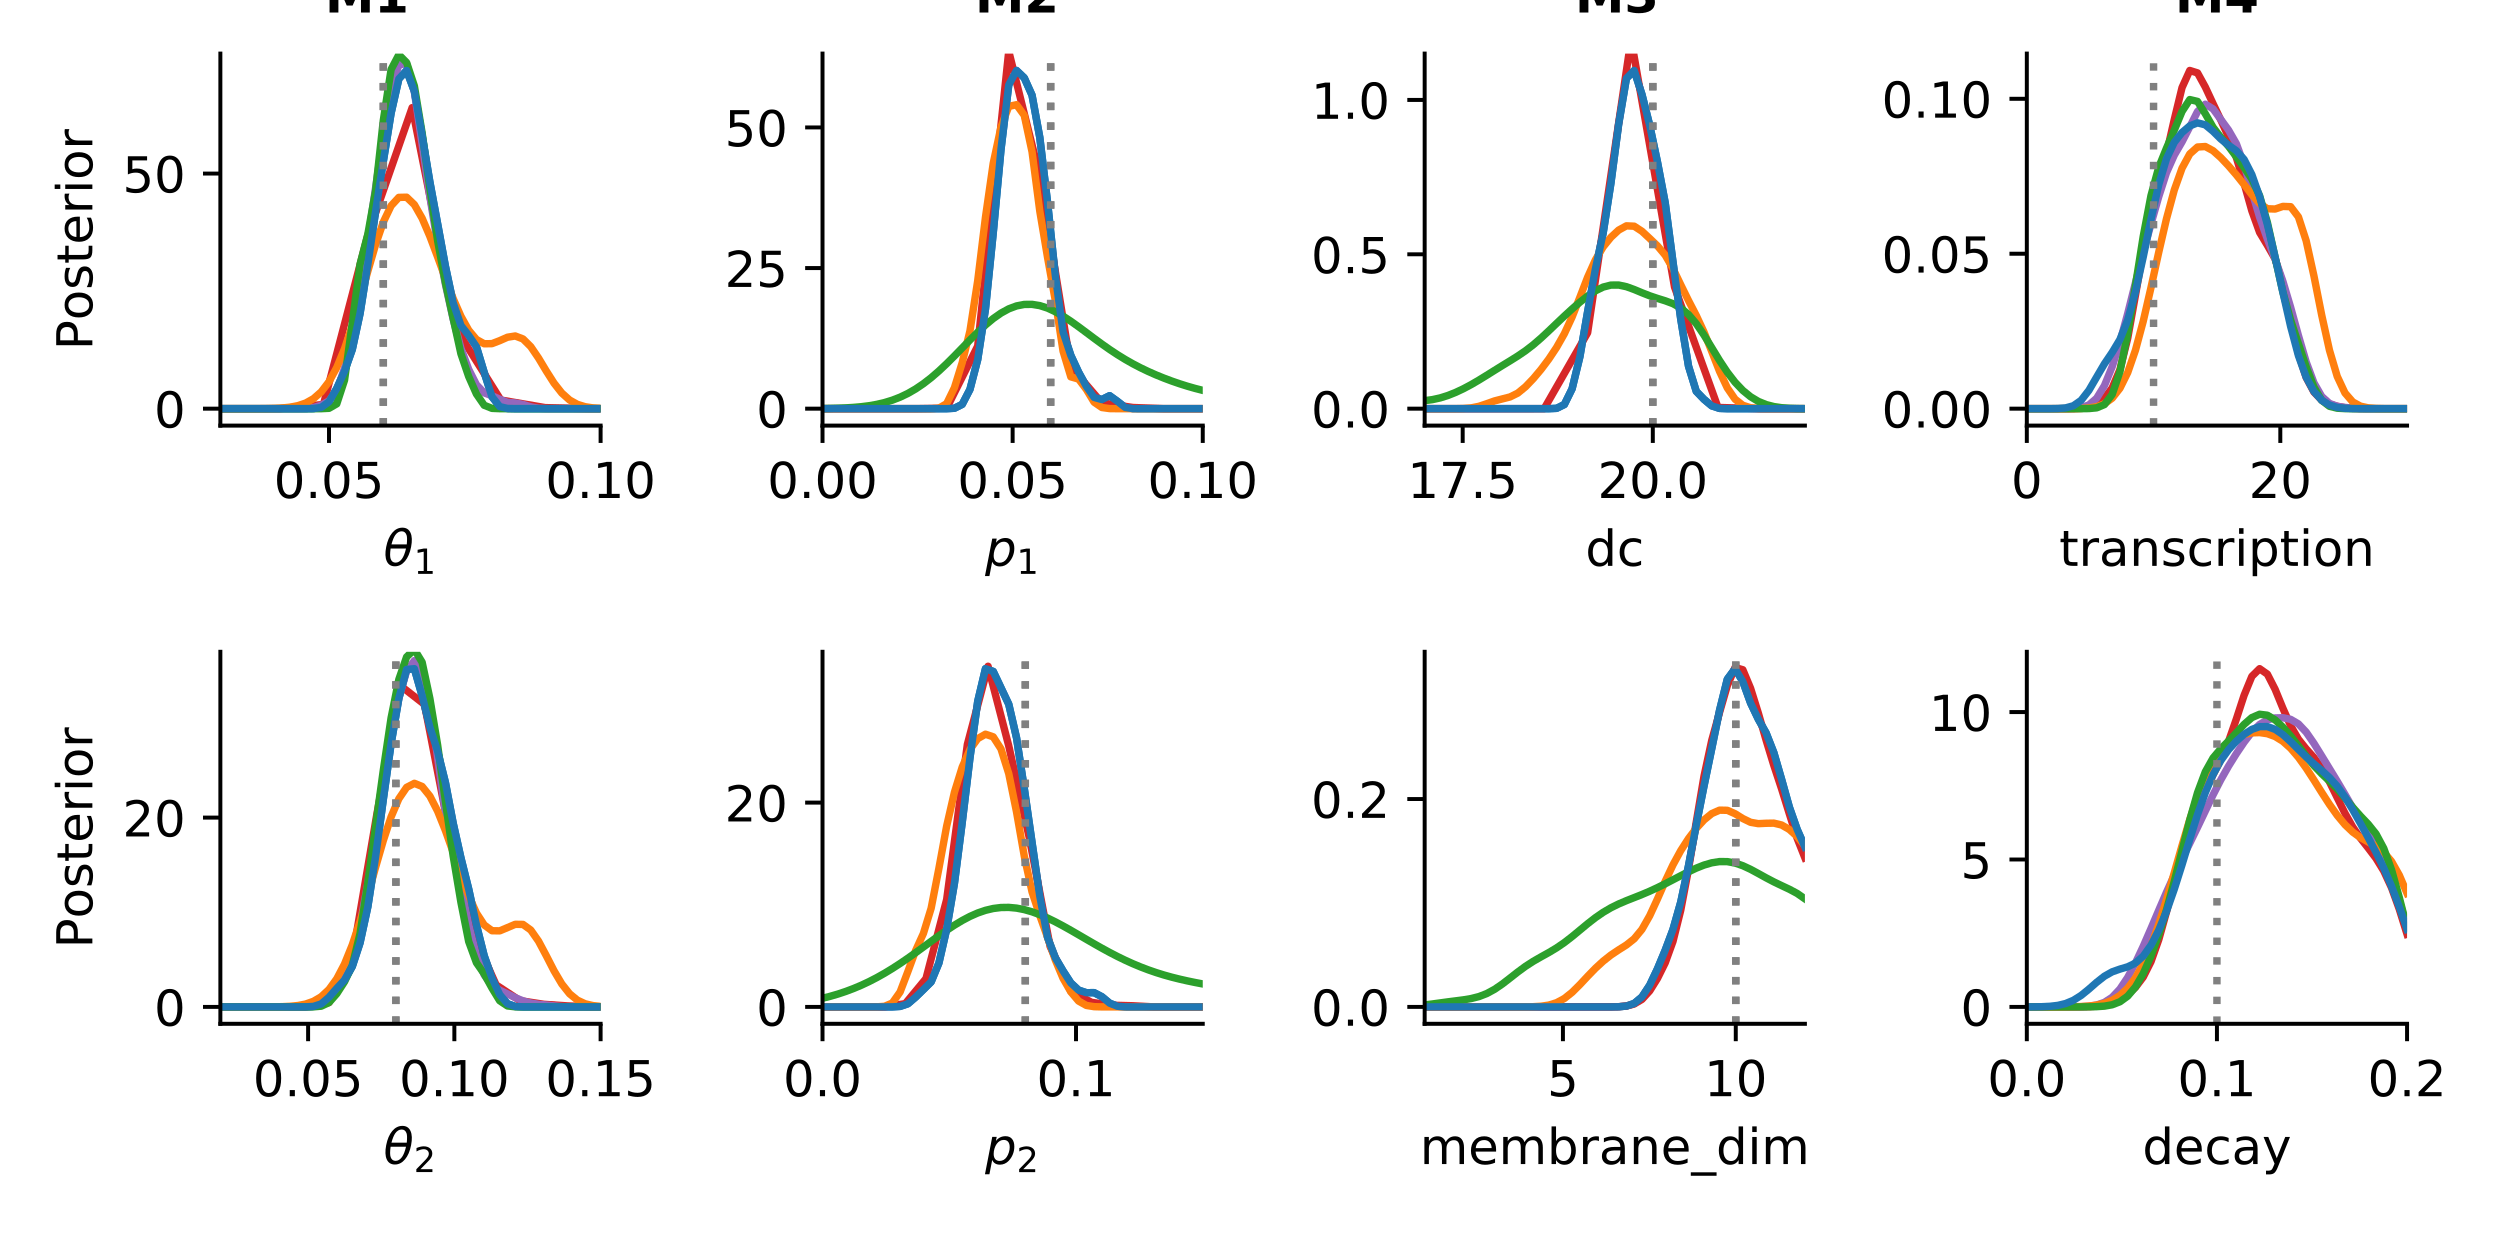 <?xml version="1.0" encoding="utf-8" standalone="no"?>
<!DOCTYPE svg PUBLIC "-//W3C//DTD SVG 1.1//EN"
  "http://www.w3.org/Graphics/SVG/1.1/DTD/svg11.dtd">
<!-- Created with matplotlib (https://matplotlib.org/) -->
<svg height="252pt" version="1.1" viewBox="0 0 504 252" width="504pt" xmlns="http://www.w3.org/2000/svg" xmlns:xlink="http://www.w3.org/1999/xlink">
 <defs>
  <style type="text/css">
*{stroke-linecap:butt;stroke-linejoin:round;}
  </style>
 </defs>
 <g id="figure_1">
  <g id="patch_1">
   <path d="M 0 252 
L 504 252 
L 504 0 
L 0 0 
z
" style="fill:#ffffff;"/>
  </g>
  <g id="axes_1">
   <g id="patch_2">
    <path d="M 44.425 85.8 
L 121.081 85.8 
L 121.081 10.8 
L 44.425 10.8 
z
" style="fill:#ffffff;"/>
   </g>
   <g id="matplotlib.axis_1">
    <g id="xtick_1">
     <g id="line2d_1">
      <defs>
       <path d="M 0 0 
L 0 3.5 
" id="m30a8047af8" style="stroke:#000000;stroke-width:0.8;"/>
      </defs>
      <g>
       <use style="stroke:#000000;stroke-width:0.8;" x="66.327" xlink:href="#m30a8047af8" y="85.8"/>
      </g>
     </g>
     <g id="text_1">
      <!-- 0.05 -->
      <defs>
       <path d="M 31.781 66.406 
Q 24.172 66.406 20.328 58.906 
Q 16.5 51.422 16.5 36.375 
Q 16.5 21.391 20.328 13.891 
Q 24.172 6.391 31.781 6.391 
Q 39.453 6.391 43.281 13.891 
Q 47.125 21.391 47.125 36.375 
Q 47.125 51.422 43.281 58.906 
Q 39.453 66.406 31.781 66.406 
z
M 31.781 74.219 
Q 44.047 74.219 50.516 64.516 
Q 56.984 54.828 56.984 36.375 
Q 56.984 17.969 50.516 8.266 
Q 44.047 -1.422 31.781 -1.422 
Q 19.531 -1.422 13.062 8.266 
Q 6.594 17.969 6.594 36.375 
Q 6.594 54.828 13.062 64.516 
Q 19.531 74.219 31.781 74.219 
z
" id="DejaVuSans-48"/>
       <path d="M 10.688 12.406 
L 21 12.406 
L 21 0 
L 10.688 0 
z
" id="DejaVuSans-46"/>
       <path d="M 10.797 72.906 
L 49.516 72.906 
L 49.516 64.594 
L 19.828 64.594 
L 19.828 46.734 
Q 21.969 47.469 24.109 47.828 
Q 26.266 48.188 28.422 48.188 
Q 40.625 48.188 47.75 41.5 
Q 54.891 34.812 54.891 23.391 
Q 54.891 11.625 47.562 5.094 
Q 40.234 -1.422 26.906 -1.422 
Q 22.312 -1.422 17.547 -0.641 
Q 12.797 0.141 7.719 1.703 
L 7.719 11.625 
Q 12.109 9.234 16.797 8.062 
Q 21.484 6.891 26.703 6.891 
Q 35.156 6.891 40.078 11.328 
Q 45.016 15.766 45.016 23.391 
Q 45.016 31 40.078 35.438 
Q 35.156 39.891 26.703 39.891 
Q 22.75 39.891 18.812 39.016 
Q 14.891 38.141 10.797 36.281 
z
" id="DejaVuSans-53"/>
      </defs>
      <g transform="translate(55.194 100.398)scale(0.1 -0.1)">
       <use xlink:href="#DejaVuSans-48"/>
       <use x="63.623" xlink:href="#DejaVuSans-46"/>
       <use x="95.41" xlink:href="#DejaVuSans-48"/>
       <use x="159.033" xlink:href="#DejaVuSans-53"/>
      </g>
     </g>
    </g>
    <g id="xtick_2">
     <g id="line2d_2">
      <g>
       <use style="stroke:#000000;stroke-width:0.8;" x="121.081" xlink:href="#m30a8047af8" y="85.8"/>
      </g>
     </g>
     <g id="text_2">
      <!-- 0.10 -->
      <defs>
       <path d="M 12.406 8.297 
L 28.516 8.297 
L 28.516 63.922 
L 10.984 60.406 
L 10.984 69.391 
L 28.422 72.906 
L 38.281 72.906 
L 38.281 8.297 
L 54.391 8.297 
L 54.391 0 
L 12.406 0 
z
" id="DejaVuSans-49"/>
      </defs>
      <g transform="translate(109.948 100.398)scale(0.1 -0.1)">
       <use xlink:href="#DejaVuSans-48"/>
       <use x="63.623" xlink:href="#DejaVuSans-46"/>
       <use x="95.41" xlink:href="#DejaVuSans-49"/>
       <use x="159.033" xlink:href="#DejaVuSans-48"/>
      </g>
     </g>
    </g>
    <g id="text_3">
     <!-- $\theta_1$ -->
     <defs>
      <path d="M 45.516 34.672 
L 14.453 34.672 
Q 12.359 20.062 14.5 13.875 
Q 17.188 6.25 24.469 6.25 
Q 31.781 6.25 37.359 13.922 
Q 42.234 20.656 45.516 34.672 
z
M 47.016 42.969 
Q 48.344 56.844 46.625 61.719 
Q 43.953 69.438 36.766 69.438 
Q 29.297 69.438 23.828 61.812 
Q 19.531 55.672 16.156 42.969 
z
M 38.188 76.766 
Q 49.906 76.766 54.594 66.406 
Q 59.281 56.109 55.719 37.844 
Q 52.203 19.625 43.453 9.281 
Q 34.766 -1.125 23.047 -1.125 
Q 11.281 -1.125 6.641 9.281 
Q 2 19.625 5.516 37.844 
Q 9.078 56.109 17.719 66.406 
Q 26.422 76.766 38.188 76.766 
z
" id="DejaVuSans-Oblique-952"/>
     </defs>
     <g transform="translate(77.303 114.077)scale(0.1 -0.1)">
      <use transform="translate(0 0.234)" xlink:href="#DejaVuSans-Oblique-952"/>
      <use transform="translate(61.182 -16.172)scale(0.7)" xlink:href="#DejaVuSans-49"/>
     </g>
    </g>
   </g>
   <g id="matplotlib.axis_2">
    <g id="ytick_1">
     <g id="line2d_3">
      <defs>
       <path d="M 0 0 
L -3.5 0 
" id="m2c1564978c" style="stroke:#000000;stroke-width:0.8;"/>
      </defs>
      <g>
       <use style="stroke:#000000;stroke-width:0.8;" x="44.425" xlink:href="#m2c1564978c" y="82.391"/>
      </g>
     </g>
     <g id="text_4">
      <!-- 0 -->
      <g transform="translate(31.062 86.19)scale(0.1 -0.1)">
       <use xlink:href="#DejaVuSans-48"/>
      </g>
     </g>
    </g>
    <g id="ytick_2">
     <g id="line2d_4">
      <g>
       <use style="stroke:#000000;stroke-width:0.8;" x="44.425" xlink:href="#m2c1564978c" y="34.992"/>
      </g>
     </g>
     <g id="text_5">
      <!-- 50 -->
      <g transform="translate(24.7 38.791)scale(0.1 -0.1)">
       <use xlink:href="#DejaVuSans-53"/>
       <use x="63.623" xlink:href="#DejaVuSans-48"/>
      </g>
     </g>
    </g>
    <g id="text_6">
     <!-- Posterior -->
     <defs>
      <path d="M 19.672 64.797 
L 19.672 37.406 
L 32.078 37.406 
Q 38.969 37.406 42.719 40.969 
Q 46.484 44.531 46.484 51.125 
Q 46.484 57.672 42.719 61.234 
Q 38.969 64.797 32.078 64.797 
z
M 9.812 72.906 
L 32.078 72.906 
Q 44.344 72.906 50.609 67.359 
Q 56.891 61.812 56.891 51.125 
Q 56.891 40.328 50.609 34.812 
Q 44.344 29.297 32.078 29.297 
L 19.672 29.297 
L 19.672 0 
L 9.812 0 
z
" id="DejaVuSans-80"/>
      <path d="M 30.609 48.391 
Q 23.391 48.391 19.188 42.75 
Q 14.984 37.109 14.984 27.297 
Q 14.984 17.484 19.156 11.844 
Q 23.344 6.203 30.609 6.203 
Q 37.797 6.203 41.984 11.859 
Q 46.188 17.531 46.188 27.297 
Q 46.188 37.016 41.984 42.703 
Q 37.797 48.391 30.609 48.391 
z
M 30.609 56 
Q 42.328 56 49.016 48.375 
Q 55.719 40.766 55.719 27.297 
Q 55.719 13.875 49.016 6.219 
Q 42.328 -1.422 30.609 -1.422 
Q 18.844 -1.422 12.172 6.219 
Q 5.516 13.875 5.516 27.297 
Q 5.516 40.766 12.172 48.375 
Q 18.844 56 30.609 56 
z
" id="DejaVuSans-111"/>
      <path d="M 44.281 53.078 
L 44.281 44.578 
Q 40.484 46.531 36.375 47.5 
Q 32.281 48.484 27.875 48.484 
Q 21.188 48.484 17.844 46.438 
Q 14.5 44.391 14.5 40.281 
Q 14.5 37.156 16.891 35.375 
Q 19.281 33.594 26.516 31.984 
L 29.594 31.297 
Q 39.156 29.25 43.188 25.516 
Q 47.219 21.781 47.219 15.094 
Q 47.219 7.469 41.188 3.016 
Q 35.156 -1.422 24.609 -1.422 
Q 20.219 -1.422 15.453 -0.562 
Q 10.688 0.297 5.422 2 
L 5.422 11.281 
Q 10.406 8.688 15.234 7.391 
Q 20.062 6.109 24.812 6.109 
Q 31.156 6.109 34.562 8.281 
Q 37.984 10.453 37.984 14.406 
Q 37.984 18.062 35.516 20.016 
Q 33.062 21.969 24.703 23.781 
L 21.578 24.516 
Q 13.234 26.266 9.516 29.906 
Q 5.812 33.547 5.812 39.891 
Q 5.812 47.609 11.281 51.797 
Q 16.75 56 26.812 56 
Q 31.781 56 36.172 55.266 
Q 40.578 54.547 44.281 53.078 
z
" id="DejaVuSans-115"/>
      <path d="M 18.312 70.219 
L 18.312 54.688 
L 36.812 54.688 
L 36.812 47.703 
L 18.312 47.703 
L 18.312 18.016 
Q 18.312 11.328 20.141 9.422 
Q 21.969 7.516 27.594 7.516 
L 36.812 7.516 
L 36.812 0 
L 27.594 0 
Q 17.188 0 13.234 3.875 
Q 9.281 7.766 9.281 18.016 
L 9.281 47.703 
L 2.688 47.703 
L 2.688 54.688 
L 9.281 54.688 
L 9.281 70.219 
z
" id="DejaVuSans-116"/>
      <path d="M 56.203 29.594 
L 56.203 25.203 
L 14.891 25.203 
Q 15.484 15.922 20.484 11.062 
Q 25.484 6.203 34.422 6.203 
Q 39.594 6.203 44.453 7.469 
Q 49.312 8.734 54.109 11.281 
L 54.109 2.781 
Q 49.266 0.734 44.188 -0.344 
Q 39.109 -1.422 33.891 -1.422 
Q 20.797 -1.422 13.156 6.188 
Q 5.516 13.812 5.516 26.812 
Q 5.516 40.234 12.766 48.109 
Q 20.016 56 32.328 56 
Q 43.359 56 49.781 48.891 
Q 56.203 41.797 56.203 29.594 
z
M 47.219 32.234 
Q 47.125 39.594 43.094 43.984 
Q 39.062 48.391 32.422 48.391 
Q 24.906 48.391 20.391 44.141 
Q 15.875 39.891 15.188 32.172 
z
" id="DejaVuSans-101"/>
      <path d="M 41.109 46.297 
Q 39.594 47.172 37.812 47.578 
Q 36.031 48 33.891 48 
Q 26.266 48 22.188 43.047 
Q 18.109 38.094 18.109 28.812 
L 18.109 0 
L 9.078 0 
L 9.078 54.688 
L 18.109 54.688 
L 18.109 46.188 
Q 20.953 51.172 25.484 53.578 
Q 30.031 56 36.531 56 
Q 37.453 56 38.578 55.875 
Q 39.703 55.766 41.062 55.516 
z
" id="DejaVuSans-114"/>
      <path d="M 9.422 54.688 
L 18.406 54.688 
L 18.406 0 
L 9.422 0 
z
M 9.422 75.984 
L 18.406 75.984 
L 18.406 64.594 
L 9.422 64.594 
z
" id="DejaVuSans-105"/>
     </defs>
     <g transform="translate(18.62 70.573)rotate(-90)scale(0.1 -0.1)">
      <use xlink:href="#DejaVuSans-80"/>
      <use x="60.256" xlink:href="#DejaVuSans-111"/>
      <use x="121.438" xlink:href="#DejaVuSans-115"/>
      <use x="173.537" xlink:href="#DejaVuSans-116"/>
      <use x="212.746" xlink:href="#DejaVuSans-101"/>
      <use x="274.27" xlink:href="#DejaVuSans-114"/>
      <use x="315.383" xlink:href="#DejaVuSans-105"/>
      <use x="343.166" xlink:href="#DejaVuSans-111"/>
      <use x="404.348" xlink:href="#DejaVuSans-114"/>
     </g>
    </g>
   </g>
   <g id="line2d_5">
    <path clip-path="url(#p78020b6076)" d="M 44.425 82.391 
L 45.989 82.391 
L 47.554 82.391 
L 49.118 82.391 
L 50.683 82.391 
L 52.247 82.391 
L 53.811 82.391 
L 55.376 82.391 
L 56.94 82.391 
L 58.505 82.391 
L 60.069 82.391 
L 61.634 82.39 
L 63.198 82.367 
L 64.762 82.135 
L 66.327 80.992 
L 67.891 78.303 
L 69.456 74.854 
L 71.02 70.449 
L 72.584 63.208 
L 74.149 53.352 
L 75.713 42.697 
L 77.278 32.511 
L 78.842 22.814 
L 80.407 15.894 
L 81.971 14.209 
L 83.535 18.399 
L 85.1 27.308 
L 86.664 36.709 
L 88.229 45.157 
L 89.793 53.674 
L 91.357 61.028 
L 92.922 65.621 
L 94.486 67.607 
L 96.051 69.915 
L 97.615 75.088 
L 99.179 79.968 
L 100.744 81.97 
L 102.308 82.354 
L 103.873 82.389 
L 105.437 82.391 
L 107.002 82.391 
L 108.566 82.391 
L 110.13 82.391 
L 111.695 82.391 
L 113.259 82.391 
L 114.824 82.391 
L 116.388 82.391 
L 117.952 82.391 
L 119.517 82.391 
L 121.081 82.391 
" style="fill:none;stroke:#1f77b4;stroke-linecap:square;stroke-width:1.5;"/>
   </g>
   <g id="line2d_6">
    <path clip-path="url(#p78020b6076)" d="M 77.278 85.8 
L 77.278 10.8 
" style="fill:none;stroke:#808080;stroke-dasharray:1.5,2.475;stroke-dashoffset:0;stroke-width:1.5;"/>
   </g>
   <g id="line2d_7">
    <path clip-path="url(#p78020b6076)" d="M 11.572 82.391 
L 20.512 82.391 
L 29.451 82.391 
L 38.391 82.391 
L 47.33 82.391 
L 56.27 82.391 
L 65.209 81.54 
L 74.149 47.412 
L 83.088 21.706 
L 92.028 66.404 
L 100.967 80.647 
L 109.907 82.177 
L 118.846 82.391 
L 127.786 82.391 
L 136.725 82.391 
L 145.665 82.391 
L 154.604 82.391 
L 163.544 82.391 
L 172.483 82.391 
L 181.423 82.391 
L 190.362 82.391 
L 199.302 82.391 
L 208.241 82.391 
L 217.181 82.391 
L 226.12 82.391 
L 235.06 82.391 
L 243.999 82.391 
L 252.939 82.391 
L 261.878 82.391 
L 270.818 82.391 
L 279.757 82.391 
L 288.697 82.391 
L 297.636 82.391 
L 306.576 82.391 
L 315.515 82.391 
L 324.455 82.391 
L 333.394 82.391 
L 342.334 82.391 
L 351.273 82.391 
L 360.213 82.391 
L 369.152 82.391 
L 378.092 82.391 
L 387.032 82.391 
L 395.971 82.391 
L 404.911 82.391 
L 413.85 82.391 
L 422.79 82.391 
L 431.729 82.391 
L 440.669 82.391 
L 449.608 82.391 
" style="fill:none;stroke:#d62728;stroke-linecap:square;stroke-width:1.5;"/>
   </g>
   <g id="line2d_8">
    <path clip-path="url(#p78020b6076)" d="M 44.425 82.391 
L 45.989 82.391 
L 47.554 82.391 
L 49.118 82.391 
L 50.683 82.391 
L 52.247 82.391 
L 53.811 82.391 
L 55.376 82.391 
L 56.94 82.391 
L 58.505 82.391 
L 60.069 82.389 
L 61.634 82.356 
L 63.198 82.169 
L 64.762 81.696 
L 66.327 80.821 
L 67.891 78.771 
L 69.456 74.229 
L 71.02 66.886 
L 72.584 58.207 
L 74.149 48.554 
L 75.713 37.901 
L 77.278 27.202 
L 78.842 17.851 
L 80.407 13.103 
L 81.971 12.822 
L 83.535 18.521 
L 85.1 29.06 
L 86.664 39.644 
L 88.229 49.194 
L 89.793 57.301 
L 91.357 64.339 
L 92.922 70.222 
L 94.486 74.465 
L 96.051 77.552 
L 97.615 79.206 
L 99.179 79.78 
L 100.744 80.482 
L 102.308 81.119 
L 103.873 81.239 
L 105.437 81.536 
L 107.002 82.014 
L 108.566 82.304 
L 110.13 82.382 
L 111.695 82.39 
L 113.259 82.391 
L 114.824 82.391 
L 116.388 82.391 
L 117.952 82.391 
L 119.517 82.391 
L 121.081 82.391 
" style="fill:none;stroke:#9467bd;stroke-linecap:square;stroke-width:1.5;"/>
   </g>
   <g id="line2d_9">
    <path clip-path="url(#p78020b6076)" d="M 44.425 82.391 
L 45.989 82.391 
L 47.554 82.391 
L 49.118 82.39 
L 50.683 82.387 
L 52.247 82.38 
L 53.811 82.363 
L 55.376 82.324 
L 56.94 82.243 
L 58.505 82.081 
L 60.069 81.779 
L 61.634 81.251 
L 63.198 80.374 
L 64.762 78.998 
L 66.327 76.953 
L 67.891 74.085 
L 69.456 70.301 
L 71.02 65.637 
L 72.584 60.302 
L 74.149 54.688 
L 75.713 49.322 
L 77.278 44.765 
L 78.842 41.49 
L 80.407 39.795 
L 81.971 39.758 
L 83.535 41.253 
L 85.1 44.005 
L 86.664 47.654 
L 88.229 51.812 
L 89.793 56.104 
L 91.357 60.187 
L 92.922 63.759 
L 94.486 66.568 
L 96.051 68.436 
L 97.615 69.304 
L 99.179 69.279 
L 100.744 68.677 
L 102.308 67.984 
L 103.873 67.736 
L 105.437 68.333 
L 107.002 69.888 
L 108.566 72.186 
L 110.13 74.793 
L 111.695 77.25 
L 113.259 79.238 
L 114.824 80.641 
L 116.388 81.513 
L 117.952 81.993 
L 119.517 82.228 
L 121.081 82.331 
" style="fill:none;stroke:#ff7f0e;stroke-linecap:square;stroke-width:1.5;"/>
   </g>
   <g id="line2d_10">
    <path clip-path="url(#p78020b6076)" d="M 44.425 82.391 
L 45.989 82.391 
L 47.554 82.391 
L 49.118 82.391 
L 50.683 82.391 
L 52.247 82.391 
L 53.811 82.391 
L 55.376 82.391 
L 56.94 82.391 
L 58.505 82.391 
L 60.069 82.391 
L 61.634 82.391 
L 63.198 82.391 
L 64.762 82.388 
L 66.327 82.313 
L 67.891 81.414 
L 69.456 76.645 
L 71.02 65.129 
L 72.584 53.268 
L 74.149 47.248 
L 75.713 38.519 
L 77.278 24.251 
L 78.842 14.012 
L 80.407 11.038 
L 81.971 12.61 
L 83.535 17.331 
L 85.1 26.815 
L 86.664 38.015 
L 88.229 48.566 
L 89.793 56.962 
L 91.357 64.195 
L 92.922 71.317 
L 94.486 75.908 
L 96.051 79.437 
L 97.615 81.703 
L 99.179 82.324 
L 100.744 82.388 
L 102.308 82.391 
L 103.873 82.391 
L 105.437 82.391 
L 107.002 82.391 
L 108.566 82.391 
L 110.13 82.391 
L 111.695 82.391 
L 113.259 82.391 
L 114.824 82.391 
L 116.388 82.391 
L 117.952 82.391 
L 119.517 82.391 
L 121.081 82.391 
" style="fill:none;stroke:#2ca02c;stroke-linecap:square;stroke-width:1.5;"/>
   </g>
   <g id="line2d_11">
    <path clip-path="url(#p78020b6076)" d="M 44.425 82.391 
L 45.989 82.391 
L 47.554 82.391 
L 49.118 82.391 
L 50.683 82.391 
L 52.247 82.391 
L 53.811 82.391 
L 55.376 82.391 
L 56.94 82.391 
L 58.505 82.391 
L 60.069 82.391 
L 61.634 82.39 
L 63.198 82.367 
L 64.762 82.135 
L 66.327 80.992 
L 67.891 78.303 
L 69.456 74.854 
L 71.02 70.449 
L 72.584 63.208 
L 74.149 53.352 
L 75.713 42.697 
L 77.278 32.511 
L 78.842 22.814 
L 80.407 15.894 
L 81.971 14.209 
L 83.535 18.399 
L 85.1 27.308 
L 86.664 36.709 
L 88.229 45.157 
L 89.793 53.674 
L 91.357 61.028 
L 92.922 65.621 
L 94.486 67.607 
L 96.051 69.915 
L 97.615 75.088 
L 99.179 79.968 
L 100.744 81.97 
L 102.308 82.354 
L 103.873 82.389 
L 105.437 82.391 
L 107.002 82.391 
L 108.566 82.391 
L 110.13 82.391 
L 111.695 82.391 
L 113.259 82.391 
L 114.824 82.391 
L 116.388 82.391 
L 117.952 82.391 
L 119.517 82.391 
L 121.081 82.391 
" style="fill:none;stroke:#1f77b4;stroke-linecap:square;stroke-width:1.5;"/>
   </g>
   <g id="line2d_12">
    <path clip-path="url(#p78020b6076)" d="M 77.278 85.8 
L 77.278 10.8 
" style="fill:none;stroke:#808080;stroke-dasharray:1.5,2.475;stroke-dashoffset:0;stroke-width:1.5;"/>
   </g>
   <g id="patch_3">
    <path d="M 44.425 85.8 
L 44.425 10.8 
" style="fill:none;stroke:#000000;stroke-linecap:square;stroke-linejoin:miter;stroke-width:0.8;"/>
   </g>
   <g id="patch_4">
    <path d="M 44.425 85.8 
L 121.081 85.8 
" style="fill:none;stroke:#000000;stroke-linecap:square;stroke-linejoin:miter;stroke-width:0.8;"/>
   </g>
  </g>
  <g id="axes_2">
   <g id="patch_5">
    <path d="M 165.819 85.8 
L 242.475 85.8 
L 242.475 10.8 
L 165.819 10.8 
z
" style="fill:#ffffff;"/>
   </g>
   <g id="matplotlib.axis_3">
    <g id="xtick_3">
     <g id="line2d_13">
      <g>
       <use style="stroke:#000000;stroke-width:0.8;" x="165.819" xlink:href="#m30a8047af8" y="85.8"/>
      </g>
     </g>
     <g id="text_7">
      <!-- 0.00 -->
      <g transform="translate(154.686 100.398)scale(0.1 -0.1)">
       <use xlink:href="#DejaVuSans-48"/>
       <use x="63.623" xlink:href="#DejaVuSans-46"/>
       <use x="95.41" xlink:href="#DejaVuSans-48"/>
       <use x="159.033" xlink:href="#DejaVuSans-48"/>
      </g>
     </g>
    </g>
    <g id="xtick_4">
     <g id="line2d_14">
      <g>
       <use style="stroke:#000000;stroke-width:0.8;" x="204.147" xlink:href="#m30a8047af8" y="85.8"/>
      </g>
     </g>
     <g id="text_8">
      <!-- 0.05 -->
      <g transform="translate(193.014 100.398)scale(0.1 -0.1)">
       <use xlink:href="#DejaVuSans-48"/>
       <use x="63.623" xlink:href="#DejaVuSans-46"/>
       <use x="95.41" xlink:href="#DejaVuSans-48"/>
       <use x="159.033" xlink:href="#DejaVuSans-53"/>
      </g>
     </g>
    </g>
    <g id="xtick_5">
     <g id="line2d_15">
      <g>
       <use style="stroke:#000000;stroke-width:0.8;" x="242.475" xlink:href="#m30a8047af8" y="85.8"/>
      </g>
     </g>
     <g id="text_9">
      <!-- 0.10 -->
      <g transform="translate(231.342 100.398)scale(0.1 -0.1)">
       <use xlink:href="#DejaVuSans-48"/>
       <use x="63.623" xlink:href="#DejaVuSans-46"/>
       <use x="95.41" xlink:href="#DejaVuSans-49"/>
       <use x="159.033" xlink:href="#DejaVuSans-48"/>
      </g>
     </g>
    </g>
    <g id="text_10">
     <!-- $p_1$ -->
     <defs>
      <path d="M 49.609 33.688 
Q 49.609 40.875 46.484 44.672 
Q 43.359 48.484 37.5 48.484 
Q 33.5 48.484 29.859 46.438 
Q 26.219 44.391 23.391 40.484 
Q 20.609 36.625 18.938 31.156 
Q 17.281 25.688 17.281 20.312 
Q 17.281 13.484 20.406 9.797 
Q 23.531 6.109 29.297 6.109 
Q 33.547 6.109 37.188 8.109 
Q 40.828 10.109 43.406 13.922 
Q 46.188 17.922 47.891 23.344 
Q 49.609 28.766 49.609 33.688 
z
M 21.781 46.391 
Q 25.391 51.125 30.297 53.562 
Q 35.203 56 41.219 56 
Q 49.609 56 54.25 50.5 
Q 58.891 45.016 58.891 35.109 
Q 58.891 27 56 19.656 
Q 53.125 12.312 47.703 6.5 
Q 44.094 2.641 39.547 0.609 
Q 35.016 -1.422 29.984 -1.422 
Q 24.172 -1.422 20.219 1 
Q 16.266 3.422 14.312 8.203 
L 8.688 -20.797 
L -0.297 -20.797 
L 14.406 54.688 
L 23.391 54.688 
z
" id="DejaVuSans-Oblique-112"/>
     </defs>
     <g transform="translate(198.597 114.056)scale(0.1 -0.1)">
      <use xlink:href="#DejaVuSans-Oblique-112"/>
      <use transform="translate(63.477 -16.406)scale(0.7)" xlink:href="#DejaVuSans-49"/>
     </g>
    </g>
   </g>
   <g id="matplotlib.axis_4">
    <g id="ytick_3">
     <g id="line2d_16">
      <g>
       <use style="stroke:#000000;stroke-width:0.8;" x="165.819" xlink:href="#m2c1564978c" y="82.391"/>
      </g>
     </g>
     <g id="text_11">
      <!-- 0 -->
      <g transform="translate(152.456 86.19)scale(0.1 -0.1)">
       <use xlink:href="#DejaVuSans-48"/>
      </g>
     </g>
    </g>
    <g id="ytick_4">
     <g id="line2d_17">
      <g>
       <use style="stroke:#000000;stroke-width:0.8;" x="165.819" xlink:href="#m2c1564978c" y="54.041"/>
      </g>
     </g>
     <g id="text_12">
      <!-- 25 -->
      <defs>
       <path d="M 19.188 8.297 
L 53.609 8.297 
L 53.609 0 
L 7.328 0 
L 7.328 8.297 
Q 12.938 14.109 22.625 23.891 
Q 32.328 33.688 34.812 36.531 
Q 39.547 41.844 41.422 45.531 
Q 43.312 49.219 43.312 52.781 
Q 43.312 58.594 39.234 62.25 
Q 35.156 65.922 28.609 65.922 
Q 23.969 65.922 18.812 64.312 
Q 13.672 62.703 7.812 59.422 
L 7.812 69.391 
Q 13.766 71.781 18.938 73 
Q 24.125 74.219 28.422 74.219 
Q 39.75 74.219 46.484 68.547 
Q 53.219 62.891 53.219 53.422 
Q 53.219 48.922 51.531 44.891 
Q 49.859 40.875 45.406 35.406 
Q 44.188 33.984 37.641 27.219 
Q 31.109 20.453 19.188 8.297 
z
" id="DejaVuSans-50"/>
      </defs>
      <g transform="translate(146.094 57.84)scale(0.1 -0.1)">
       <use xlink:href="#DejaVuSans-50"/>
       <use x="63.623" xlink:href="#DejaVuSans-53"/>
      </g>
     </g>
    </g>
    <g id="ytick_5">
     <g id="line2d_18">
      <g>
       <use style="stroke:#000000;stroke-width:0.8;" x="165.819" xlink:href="#m2c1564978c" y="25.69"/>
      </g>
     </g>
     <g id="text_13">
      <!-- 50 -->
      <g transform="translate(146.094 29.489)scale(0.1 -0.1)">
       <use xlink:href="#DejaVuSans-53"/>
       <use x="63.623" xlink:href="#DejaVuSans-48"/>
      </g>
     </g>
    </g>
   </g>
   <g id="line2d_19">
    <path clip-path="url(#pe9b369d75a)" d="M 165.819 82.391 
L 167.383 82.391 
L 168.948 82.391 
L 170.512 82.391 
L 172.076 82.391 
L 173.641 82.391 
L 175.205 82.391 
L 176.77 82.391 
L 178.334 82.391 
L 179.898 82.391 
L 181.463 82.391 
L 183.027 82.391 
L 184.592 82.391 
L 186.156 82.391 
L 187.721 82.391 
L 189.285 82.391 
L 190.849 82.388 
L 192.414 82.303 
L 193.978 81.518 
L 195.543 78.503 
L 197.107 72.479 
L 198.671 62.276 
L 200.236 46.931 
L 201.8 30.119 
L 203.365 17.11 
L 204.929 14.209 
L 206.493 15.7 
L 208.058 19.191 
L 209.622 27.718 
L 211.187 40.824 
L 212.751 55.519 
L 214.316 66.926 
L 215.88 71.649 
L 217.444 75.023 
L 219.009 77.885 
L 220.573 80.114 
L 222.138 80.546 
L 223.702 79.772 
L 225.266 80.901 
L 226.831 82.128 
L 228.395 82.377 
L 229.96 82.391 
L 231.524 82.391 
L 233.089 82.391 
L 234.653 82.391 
L 236.217 82.391 
L 237.782 82.391 
L 239.346 82.391 
L 240.911 82.391 
L 242.475 82.391 
" style="fill:none;stroke:#1f77b4;stroke-linecap:square;stroke-width:1.5;"/>
   </g>
   <g id="line2d_20">
    <path clip-path="url(#pe9b369d75a)" d="M 211.812 85.8 
L 211.812 10.8 
" style="fill:none;stroke:#808080;stroke-dasharray:1.5,2.475;stroke-dashoffset:0;stroke-width:1.5;"/>
   </g>
   <g id="line2d_21">
    <path clip-path="url(#pe9b369d75a)" d="M 165.819 82.391 
L 172.076 82.391 
L 178.334 82.391 
L 184.592 82.391 
L 190.849 82.294 
L 197.107 69.761 
L 203.365 10.336 
L 209.622 35.487 
L 215.88 73.933 
L 222.138 81.217 
L 228.395 82.152 
L 234.653 82.39 
L 240.911 82.391 
L 247.168 82.391 
L 253.426 82.391 
L 259.684 82.391 
L 265.941 82.391 
L 272.199 82.391 
L 278.457 82.391 
L 284.714 82.391 
L 290.972 82.391 
L 297.229 82.391 
L 303.487 82.391 
L 309.745 82.391 
L 316.002 82.391 
L 322.26 82.391 
L 328.518 82.391 
L 334.775 82.391 
L 341.033 82.391 
L 347.291 82.391 
L 353.548 82.391 
L 359.806 82.391 
L 366.064 82.391 
L 372.321 82.391 
L 378.579 82.391 
L 384.837 82.391 
L 391.094 82.391 
L 397.352 82.391 
L 403.61 82.391 
L 409.867 82.391 
L 416.125 82.391 
L 422.383 82.391 
L 428.64 82.391 
L 434.898 82.391 
L 441.155 82.391 
L 447.413 82.391 
L 453.671 82.391 
L 459.928 82.391 
L 466.186 82.391 
L 472.444 82.391 
" style="fill:none;stroke:#d62728;stroke-linecap:square;stroke-width:1.5;"/>
   </g>
   <g id="line2d_22">
    <path clip-path="url(#pe9b369d75a)" d="M 165.819 82.391 
L 167.383 82.391 
L 168.948 82.391 
L 170.512 82.391 
L 172.076 82.391 
L 173.641 82.391 
L 175.205 82.391 
L 176.77 82.391 
L 178.334 82.391 
L 179.898 82.391 
L 181.463 82.391 
L 183.027 82.391 
L 184.592 82.391 
L 186.156 82.391 
L 187.721 82.387 
L 189.285 82.284 
L 190.849 81.367 
L 192.414 78.157 
L 193.978 73.129 
L 195.543 66.714 
L 197.107 56.591 
L 198.671 43.8 
L 200.236 32.914 
L 201.8 25.615 
L 203.365 21.448 
L 204.929 21.111 
L 206.493 23.254 
L 208.058 30.584 
L 209.622 42.568 
L 211.187 51.903 
L 212.751 60.598 
L 214.316 70.802 
L 215.88 75.974 
L 217.444 76.418 
L 219.009 78.497 
L 220.573 81.079 
L 222.138 82.154 
L 223.702 82.369 
L 225.266 82.39 
L 226.831 82.391 
L 228.395 82.391 
L 229.96 82.391 
L 231.524 82.391 
L 233.089 82.391 
L 234.653 82.391 
L 236.217 82.391 
L 237.782 82.391 
L 239.346 82.391 
L 240.911 82.391 
L 242.475 82.391 
" style="fill:none;stroke:#ff7f0e;stroke-linecap:square;stroke-width:1.5;"/>
   </g>
   <g id="line2d_23">
    <path clip-path="url(#pe9b369d75a)" d="M 165.819 82.356 
L 167.383 82.33 
L 168.948 82.289 
L 170.512 82.226 
L 172.076 82.13 
L 173.641 81.991 
L 175.205 81.792 
L 176.77 81.518 
L 178.334 81.151 
L 179.898 80.673 
L 181.463 80.066 
L 183.027 79.317 
L 184.592 78.414 
L 186.156 77.355 
L 187.721 76.143 
L 189.285 74.79 
L 190.849 73.318 
L 192.414 71.758 
L 193.978 70.149 
L 195.543 68.538 
L 197.107 66.976 
L 198.671 65.519 
L 200.236 64.218 
L 201.8 63.12 
L 203.365 62.263 
L 204.929 61.677 
L 206.493 61.374 
L 208.058 61.357 
L 209.622 61.612 
L 211.187 62.116 
L 212.751 62.836 
L 214.316 63.732 
L 215.88 64.76 
L 217.444 65.876 
L 219.009 67.039 
L 220.573 68.21 
L 222.138 69.357 
L 223.702 70.456 
L 225.266 71.492 
L 226.831 72.455 
L 228.395 73.343 
L 229.96 74.159 
L 231.524 74.907 
L 233.089 75.596 
L 234.653 76.231 
L 236.217 76.817 
L 237.782 77.357 
L 239.346 77.851 
L 240.911 78.299 
L 242.475 78.699 
" style="fill:none;stroke:#2ca02c;stroke-linecap:square;stroke-width:1.5;"/>
   </g>
   <g id="line2d_24">
    <path clip-path="url(#pe9b369d75a)" d="M 165.819 82.391 
L 167.383 82.391 
L 168.948 82.391 
L 170.512 82.391 
L 172.076 82.391 
L 173.641 82.391 
L 175.205 82.391 
L 176.77 82.391 
L 178.334 82.391 
L 179.898 82.391 
L 181.463 82.391 
L 183.027 82.391 
L 184.592 82.391 
L 186.156 82.391 
L 187.721 82.391 
L 189.285 82.391 
L 190.849 82.388 
L 192.414 82.303 
L 193.978 81.518 
L 195.543 78.503 
L 197.107 72.479 
L 198.671 62.276 
L 200.236 46.931 
L 201.8 30.119 
L 203.365 17.11 
L 204.929 14.209 
L 206.493 15.7 
L 208.058 19.191 
L 209.622 27.718 
L 211.187 40.824 
L 212.751 55.519 
L 214.316 66.926 
L 215.88 71.649 
L 217.444 75.023 
L 219.009 77.885 
L 220.573 80.114 
L 222.138 80.546 
L 223.702 79.772 
L 225.266 80.901 
L 226.831 82.128 
L 228.395 82.377 
L 229.96 82.391 
L 231.524 82.391 
L 233.089 82.391 
L 234.653 82.391 
L 236.217 82.391 
L 237.782 82.391 
L 239.346 82.391 
L 240.911 82.391 
L 242.475 82.391 
" style="fill:none;stroke:#1f77b4;stroke-linecap:square;stroke-width:1.5;"/>
   </g>
   <g id="line2d_25">
    <path clip-path="url(#pe9b369d75a)" d="M 211.812 85.8 
L 211.812 10.8 
" style="fill:none;stroke:#808080;stroke-dasharray:1.5,2.475;stroke-dashoffset:0;stroke-width:1.5;"/>
   </g>
   <g id="patch_6">
    <path d="M 165.819 85.8 
L 165.819 10.8 
" style="fill:none;stroke:#000000;stroke-linecap:square;stroke-linejoin:miter;stroke-width:0.8;"/>
   </g>
   <g id="patch_7">
    <path d="M 165.819 85.8 
L 242.475 85.8 
" style="fill:none;stroke:#000000;stroke-linecap:square;stroke-linejoin:miter;stroke-width:0.8;"/>
   </g>
  </g>
  <g id="axes_3">
   <g id="patch_8">
    <path d="M 287.212 85.8 
L 363.869 85.8 
L 363.869 10.8 
L 287.212 10.8 
z
" style="fill:#ffffff;"/>
   </g>
   <g id="matplotlib.axis_5">
    <g id="xtick_6">
     <g id="line2d_26">
      <g>
       <use style="stroke:#000000;stroke-width:0.8;" x="294.878" xlink:href="#m30a8047af8" y="85.8"/>
      </g>
     </g>
     <g id="text_14">
      <!-- 17.5 -->
      <defs>
       <path d="M 8.203 72.906 
L 55.078 72.906 
L 55.078 68.703 
L 28.609 0 
L 18.312 0 
L 43.219 64.594 
L 8.203 64.594 
z
" id="DejaVuSans-55"/>
      </defs>
      <g transform="translate(283.745 100.398)scale(0.1 -0.1)">
       <use xlink:href="#DejaVuSans-49"/>
       <use x="63.623" xlink:href="#DejaVuSans-55"/>
       <use x="127.246" xlink:href="#DejaVuSans-46"/>
       <use x="159.033" xlink:href="#DejaVuSans-53"/>
      </g>
     </g>
    </g>
    <g id="xtick_7">
     <g id="line2d_27">
      <g>
       <use style="stroke:#000000;stroke-width:0.8;" x="333.206" xlink:href="#m30a8047af8" y="85.8"/>
      </g>
     </g>
     <g id="text_15">
      <!-- 20.0 -->
      <g transform="translate(322.073 100.398)scale(0.1 -0.1)">
       <use xlink:href="#DejaVuSans-50"/>
       <use x="63.623" xlink:href="#DejaVuSans-48"/>
       <use x="127.246" xlink:href="#DejaVuSans-46"/>
       <use x="159.033" xlink:href="#DejaVuSans-48"/>
      </g>
     </g>
    </g>
    <g id="text_16">
     <!-- dc -->
     <defs>
      <path d="M 45.406 46.391 
L 45.406 75.984 
L 54.391 75.984 
L 54.391 0 
L 45.406 0 
L 45.406 8.203 
Q 42.578 3.328 38.25 0.953 
Q 33.938 -1.422 27.875 -1.422 
Q 17.969 -1.422 11.734 6.484 
Q 5.516 14.406 5.516 27.297 
Q 5.516 40.188 11.734 48.094 
Q 17.969 56 27.875 56 
Q 33.938 56 38.25 53.625 
Q 42.578 51.266 45.406 46.391 
z
M 14.797 27.297 
Q 14.797 17.391 18.875 11.75 
Q 22.953 6.109 30.078 6.109 
Q 37.203 6.109 41.297 11.75 
Q 45.406 17.391 45.406 27.297 
Q 45.406 37.203 41.297 42.844 
Q 37.203 48.484 30.078 48.484 
Q 22.953 48.484 18.875 42.844 
Q 14.797 37.203 14.797 27.297 
z
" id="DejaVuSans-100"/>
      <path d="M 48.781 52.594 
L 48.781 44.188 
Q 44.969 46.297 41.141 47.344 
Q 37.312 48.391 33.406 48.391 
Q 24.656 48.391 19.812 42.844 
Q 14.984 37.312 14.984 27.297 
Q 14.984 17.281 19.812 11.734 
Q 24.656 6.203 33.406 6.203 
Q 37.312 6.203 41.141 7.25 
Q 44.969 8.297 48.781 10.406 
L 48.781 2.094 
Q 45.016 0.344 40.984 -0.531 
Q 36.969 -1.422 32.422 -1.422 
Q 20.062 -1.422 12.781 6.344 
Q 5.516 14.109 5.516 27.297 
Q 5.516 40.672 12.859 48.328 
Q 20.219 56 33.016 56 
Q 37.156 56 41.109 55.141 
Q 45.062 54.297 48.781 52.594 
z
" id="DejaVuSans-99"/>
     </defs>
     <g transform="translate(319.617 114.077)scale(0.1 -0.1)">
      <use xlink:href="#DejaVuSans-100"/>
      <use x="63.477" xlink:href="#DejaVuSans-99"/>
     </g>
    </g>
   </g>
   <g id="matplotlib.axis_6">
    <g id="ytick_6">
     <g id="line2d_28">
      <g>
       <use style="stroke:#000000;stroke-width:0.8;" x="287.212" xlink:href="#m2c1564978c" y="82.391"/>
      </g>
     </g>
     <g id="text_17">
      <!-- 0.0 -->
      <g transform="translate(264.309 86.19)scale(0.1 -0.1)">
       <use xlink:href="#DejaVuSans-48"/>
       <use x="63.623" xlink:href="#DejaVuSans-46"/>
       <use x="95.41" xlink:href="#DejaVuSans-48"/>
      </g>
     </g>
    </g>
    <g id="ytick_7">
     <g id="line2d_29">
      <g>
       <use style="stroke:#000000;stroke-width:0.8;" x="287.212" xlink:href="#m2c1564978c" y="51.269"/>
      </g>
     </g>
     <g id="text_18">
      <!-- 0.5 -->
      <g transform="translate(264.309 55.068)scale(0.1 -0.1)">
       <use xlink:href="#DejaVuSans-48"/>
       <use x="63.623" xlink:href="#DejaVuSans-46"/>
       <use x="95.41" xlink:href="#DejaVuSans-53"/>
      </g>
     </g>
    </g>
    <g id="ytick_8">
     <g id="line2d_30">
      <g>
       <use style="stroke:#000000;stroke-width:0.8;" x="287.212" xlink:href="#m2c1564978c" y="20.146"/>
      </g>
     </g>
     <g id="text_19">
      <!-- 1.0 -->
      <g transform="translate(264.309 23.946)scale(0.1 -0.1)">
       <use xlink:href="#DejaVuSans-49"/>
       <use x="63.623" xlink:href="#DejaVuSans-46"/>
       <use x="95.41" xlink:href="#DejaVuSans-48"/>
      </g>
     </g>
    </g>
   </g>
   <g id="line2d_31">
    <path clip-path="url(#pf71be59e3e)" d="M 287.212 82.391 
L 288.777 82.391 
L 290.341 82.391 
L 291.906 82.391 
L 293.47 82.391 
L 295.035 82.391 
L 296.599 82.391 
L 298.163 82.391 
L 299.728 82.391 
L 301.292 82.391 
L 302.857 82.391 
L 304.421 82.391 
L 305.985 82.391 
L 307.55 82.391 
L 309.114 82.391 
L 310.679 82.391 
L 312.243 82.389 
L 313.808 82.321 
L 315.372 81.552 
L 316.936 78.374 
L 318.501 71.924 
L 320.065 62.846 
L 321.63 54.248 
L 323.194 46.992 
L 324.758 36.916 
L 326.323 25.016 
L 327.887 15.793 
L 329.452 14.209 
L 331.016 19.045 
L 332.58 25.257 
L 334.145 32.676 
L 335.709 40.928 
L 337.274 52.824 
L 338.838 64.305 
L 340.403 73.812 
L 341.967 78.895 
L 343.531 80.515 
L 345.096 81.826 
L 346.66 82.333 
L 348.225 82.389 
L 349.789 82.391 
L 351.353 82.391 
L 352.918 82.391 
L 354.482 82.391 
L 356.047 82.391 
L 357.611 82.391 
L 359.176 82.391 
L 360.74 82.391 
L 362.304 82.391 
L 363.869 82.391 
" style="fill:none;stroke:#1f77b4;stroke-linecap:square;stroke-width:1.5;"/>
   </g>
   <g id="line2d_32">
    <path clip-path="url(#pf71be59e3e)" d="M 333.206 85.8 
L 333.206 10.8 
" style="fill:none;stroke:#808080;stroke-dasharray:1.5,2.475;stroke-dashoffset:0;stroke-width:1.5;"/>
   </g>
   <g id="line2d_33">
    <path clip-path="url(#pf71be59e3e)" d="M 57.244 82.391 
L 66.004 82.391 
L 74.765 82.391 
L 83.526 82.391 
L 92.287 82.391 
L 101.047 82.391 
L 109.808 82.391 
L 118.569 82.391 
L 127.329 82.391 
L 136.09 82.391 
L 144.851 82.391 
L 153.612 82.391 
L 162.372 82.391 
L 171.133 82.391 
L 179.894 82.391 
L 188.654 82.391 
L 197.415 82.391 
L 206.176 82.391 
L 214.937 82.391 
L 223.697 82.391 
L 232.458 82.391 
L 241.219 82.391 
L 249.979 82.391 
L 258.74 82.391 
L 267.501 82.391 
L 276.262 82.391 
L 285.022 82.391 
L 293.783 82.391 
L 302.544 82.391 
L 311.304 82.381 
L 320.065 67.083 
L 328.826 7.863 
L 337.587 57.874 
L 346.347 82.144 
L 355.108 82.391 
L 363.869 82.391 
L 372.629 82.391 
L 381.39 82.391 
L 390.151 82.391 
L 398.912 82.391 
L 407.672 82.391 
L 416.433 82.391 
L 425.194 82.391 
L 433.954 82.391 
L 442.715 82.391 
L 451.476 82.391 
L 460.237 82.391 
L 468.997 82.391 
L 477.758 82.391 
L 486.519 82.391 
" style="fill:none;stroke:#d62728;stroke-linecap:square;stroke-width:1.5;"/>
   </g>
   <g id="line2d_34">
    <path clip-path="url(#pf71be59e3e)" d="M 287.212 82.391 
L 288.777 82.391 
L 290.341 82.391 
L 291.906 82.39 
L 293.47 82.384 
L 295.035 82.35 
L 296.599 82.225 
L 298.163 81.911 
L 299.728 81.388 
L 301.292 80.83 
L 302.857 80.425 
L 304.421 80.025 
L 305.985 79.252 
L 307.55 77.968 
L 309.114 76.334 
L 310.679 74.475 
L 312.243 72.391 
L 313.808 70.038 
L 315.372 67.279 
L 316.936 63.903 
L 318.501 59.94 
L 320.065 55.885 
L 321.63 52.4 
L 323.194 49.774 
L 324.758 47.84 
L 326.323 46.387 
L 327.887 45.53 
L 329.452 45.603 
L 331.016 46.624 
L 332.58 48.077 
L 334.145 49.574 
L 335.709 51.442 
L 337.274 54.144 
L 338.838 57.413 
L 340.403 60.594 
L 341.967 63.608 
L 343.531 66.965 
L 345.096 70.876 
L 346.66 74.858 
L 348.225 78.203 
L 349.789 80.48 
L 351.353 81.702 
L 352.918 82.201 
L 354.482 82.352 
L 356.047 82.385 
L 357.611 82.39 
L 359.176 82.391 
L 360.74 82.391 
L 362.304 82.391 
L 363.869 82.391 
" style="fill:none;stroke:#ff7f0e;stroke-linecap:square;stroke-width:1.5;"/>
   </g>
   <g id="line2d_35">
    <path clip-path="url(#pf71be59e3e)" d="M 287.212 80.773 
L 288.777 80.564 
L 290.341 80.219 
L 291.906 79.727 
L 293.47 79.101 
L 295.035 78.363 
L 296.599 77.529 
L 298.163 76.617 
L 299.728 75.653 
L 301.292 74.673 
L 302.857 73.704 
L 304.421 72.75 
L 305.985 71.772 
L 307.55 70.707 
L 309.114 69.501 
L 310.679 68.149 
L 312.243 66.693 
L 313.808 65.198 
L 315.372 63.716 
L 316.936 62.281 
L 318.501 60.921 
L 320.065 59.681 
L 321.63 58.636 
L 323.194 57.875 
L 324.758 57.476 
L 326.323 57.465 
L 327.887 57.798 
L 329.452 58.364 
L 331.016 59.016 
L 332.58 59.63 
L 334.145 60.156 
L 335.709 60.64 
L 337.274 61.223 
L 338.838 62.09 
L 340.403 63.409 
L 341.967 65.253 
L 343.531 67.552 
L 345.096 70.11 
L 346.66 72.679 
L 348.225 75.041 
L 349.789 77.067 
L 351.353 78.712 
L 352.918 79.985 
L 354.482 80.92 
L 356.047 81.561 
L 357.611 81.964 
L 359.176 82.193 
L 360.74 82.309 
L 362.304 82.36 
L 363.869 82.381 
" style="fill:none;stroke:#2ca02c;stroke-linecap:square;stroke-width:1.5;"/>
   </g>
   <g id="line2d_36">
    <path clip-path="url(#pf71be59e3e)" d="M 287.212 82.391 
L 288.777 82.391 
L 290.341 82.391 
L 291.906 82.391 
L 293.47 82.391 
L 295.035 82.391 
L 296.599 82.391 
L 298.163 82.391 
L 299.728 82.391 
L 301.292 82.391 
L 302.857 82.391 
L 304.421 82.391 
L 305.985 82.391 
L 307.55 82.391 
L 309.114 82.391 
L 310.679 82.391 
L 312.243 82.389 
L 313.808 82.321 
L 315.372 81.552 
L 316.936 78.374 
L 318.501 71.924 
L 320.065 62.846 
L 321.63 54.248 
L 323.194 46.992 
L 324.758 36.916 
L 326.323 25.016 
L 327.887 15.793 
L 329.452 14.209 
L 331.016 19.045 
L 332.58 25.257 
L 334.145 32.676 
L 335.709 40.928 
L 337.274 52.824 
L 338.838 64.305 
L 340.403 73.812 
L 341.967 78.895 
L 343.531 80.515 
L 345.096 81.826 
L 346.66 82.333 
L 348.225 82.389 
L 349.789 82.391 
L 351.353 82.391 
L 352.918 82.391 
L 354.482 82.391 
L 356.047 82.391 
L 357.611 82.391 
L 359.176 82.391 
L 360.74 82.391 
L 362.304 82.391 
L 363.869 82.391 
" style="fill:none;stroke:#1f77b4;stroke-linecap:square;stroke-width:1.5;"/>
   </g>
   <g id="line2d_37">
    <path clip-path="url(#pf71be59e3e)" d="M 333.206 85.8 
L 333.206 10.8 
" style="fill:none;stroke:#808080;stroke-dasharray:1.5,2.475;stroke-dashoffset:0;stroke-width:1.5;"/>
   </g>
   <g id="patch_9">
    <path d="M 287.212 85.8 
L 287.212 10.8 
" style="fill:none;stroke:#000000;stroke-linecap:square;stroke-linejoin:miter;stroke-width:0.8;"/>
   </g>
   <g id="patch_10">
    <path d="M 287.212 85.8 
L 363.869 85.8 
" style="fill:none;stroke:#000000;stroke-linecap:square;stroke-linejoin:miter;stroke-width:0.8;"/>
   </g>
  </g>
  <g id="axes_4">
   <g id="patch_11">
    <path d="M 408.606 85.8 
L 485.262 85.8 
L 485.262 10.8 
L 408.606 10.8 
z
" style="fill:#ffffff;"/>
   </g>
   <g id="matplotlib.axis_7">
    <g id="xtick_8">
     <g id="line2d_38">
      <g>
       <use style="stroke:#000000;stroke-width:0.8;" x="408.606" xlink:href="#m30a8047af8" y="85.8"/>
      </g>
     </g>
     <g id="text_20">
      <!-- 0 -->
      <g transform="translate(405.425 100.398)scale(0.1 -0.1)">
       <use xlink:href="#DejaVuSans-48"/>
      </g>
     </g>
    </g>
    <g id="xtick_9">
     <g id="line2d_39">
      <g>
       <use style="stroke:#000000;stroke-width:0.8;" x="459.71" xlink:href="#m30a8047af8" y="85.8"/>
      </g>
     </g>
     <g id="text_21">
      <!-- 20 -->
      <g transform="translate(453.348 100.398)scale(0.1 -0.1)">
       <use xlink:href="#DejaVuSans-50"/>
       <use x="63.623" xlink:href="#DejaVuSans-48"/>
      </g>
     </g>
    </g>
    <g id="text_22">
     <!-- transcription -->
     <defs>
      <path d="M 34.281 27.484 
Q 23.391 27.484 19.188 25 
Q 14.984 22.516 14.984 16.5 
Q 14.984 11.719 18.141 8.906 
Q 21.297 6.109 26.703 6.109 
Q 34.188 6.109 38.703 11.406 
Q 43.219 16.703 43.219 25.484 
L 43.219 27.484 
z
M 52.203 31.203 
L 52.203 0 
L 43.219 0 
L 43.219 8.297 
Q 40.141 3.328 35.547 0.953 
Q 30.953 -1.422 24.312 -1.422 
Q 15.922 -1.422 10.953 3.297 
Q 6 8.016 6 15.922 
Q 6 25.141 12.172 29.828 
Q 18.359 34.516 30.609 34.516 
L 43.219 34.516 
L 43.219 35.406 
Q 43.219 41.609 39.141 45 
Q 35.062 48.391 27.688 48.391 
Q 23 48.391 18.547 47.266 
Q 14.109 46.141 10.016 43.891 
L 10.016 52.203 
Q 14.938 54.109 19.578 55.047 
Q 24.219 56 28.609 56 
Q 40.484 56 46.344 49.844 
Q 52.203 43.703 52.203 31.203 
z
" id="DejaVuSans-97"/>
      <path d="M 54.891 33.016 
L 54.891 0 
L 45.906 0 
L 45.906 32.719 
Q 45.906 40.484 42.875 44.328 
Q 39.844 48.188 33.797 48.188 
Q 26.516 48.188 22.312 43.547 
Q 18.109 38.922 18.109 30.906 
L 18.109 0 
L 9.078 0 
L 9.078 54.688 
L 18.109 54.688 
L 18.109 46.188 
Q 21.344 51.125 25.703 53.562 
Q 30.078 56 35.797 56 
Q 45.219 56 50.047 50.172 
Q 54.891 44.344 54.891 33.016 
z
" id="DejaVuSans-110"/>
      <path d="M 18.109 8.203 
L 18.109 -20.797 
L 9.078 -20.797 
L 9.078 54.688 
L 18.109 54.688 
L 18.109 46.391 
Q 20.953 51.266 25.266 53.625 
Q 29.594 56 35.594 56 
Q 45.562 56 51.781 48.094 
Q 58.016 40.188 58.016 27.297 
Q 58.016 14.406 51.781 6.484 
Q 45.562 -1.422 35.594 -1.422 
Q 29.594 -1.422 25.266 0.953 
Q 20.953 3.328 18.109 8.203 
z
M 48.688 27.297 
Q 48.688 37.203 44.609 42.844 
Q 40.531 48.484 33.406 48.484 
Q 26.266 48.484 22.188 42.844 
Q 18.109 37.203 18.109 27.297 
Q 18.109 17.391 22.188 11.75 
Q 26.266 6.109 33.406 6.109 
Q 40.531 6.109 44.609 11.75 
Q 48.688 17.391 48.688 27.297 
z
" id="DejaVuSans-112"/>
     </defs>
     <g transform="translate(415.136 114.077)scale(0.1 -0.1)">
      <use xlink:href="#DejaVuSans-116"/>
      <use x="39.209" xlink:href="#DejaVuSans-114"/>
      <use x="80.322" xlink:href="#DejaVuSans-97"/>
      <use x="141.602" xlink:href="#DejaVuSans-110"/>
      <use x="204.98" xlink:href="#DejaVuSans-115"/>
      <use x="257.08" xlink:href="#DejaVuSans-99"/>
      <use x="312.061" xlink:href="#DejaVuSans-114"/>
      <use x="353.174" xlink:href="#DejaVuSans-105"/>
      <use x="380.957" xlink:href="#DejaVuSans-112"/>
      <use x="444.434" xlink:href="#DejaVuSans-116"/>
      <use x="483.643" xlink:href="#DejaVuSans-105"/>
      <use x="511.426" xlink:href="#DejaVuSans-111"/>
      <use x="572.607" xlink:href="#DejaVuSans-110"/>
     </g>
    </g>
   </g>
   <g id="matplotlib.axis_8">
    <g id="ytick_9">
     <g id="line2d_40">
      <g>
       <use style="stroke:#000000;stroke-width:0.8;" x="408.606" xlink:href="#m2c1564978c" y="82.391"/>
      </g>
     </g>
     <g id="text_23">
      <!-- 0.00 -->
      <g transform="translate(379.341 86.19)scale(0.1 -0.1)">
       <use xlink:href="#DejaVuSans-48"/>
       <use x="63.623" xlink:href="#DejaVuSans-46"/>
       <use x="95.41" xlink:href="#DejaVuSans-48"/>
       <use x="159.033" xlink:href="#DejaVuSans-48"/>
      </g>
     </g>
    </g>
    <g id="ytick_10">
     <g id="line2d_41">
      <g>
       <use style="stroke:#000000;stroke-width:0.8;" x="408.606" xlink:href="#m2c1564978c" y="51.155"/>
      </g>
     </g>
     <g id="text_24">
      <!-- 0.05 -->
      <g transform="translate(379.341 54.954)scale(0.1 -0.1)">
       <use xlink:href="#DejaVuSans-48"/>
       <use x="63.623" xlink:href="#DejaVuSans-46"/>
       <use x="95.41" xlink:href="#DejaVuSans-48"/>
       <use x="159.033" xlink:href="#DejaVuSans-53"/>
      </g>
     </g>
    </g>
    <g id="ytick_11">
     <g id="line2d_42">
      <g>
       <use style="stroke:#000000;stroke-width:0.8;" x="408.606" xlink:href="#m2c1564978c" y="19.918"/>
      </g>
     </g>
     <g id="text_25">
      <!-- 0.10 -->
      <g transform="translate(379.341 23.717)scale(0.1 -0.1)">
       <use xlink:href="#DejaVuSans-48"/>
       <use x="63.623" xlink:href="#DejaVuSans-46"/>
       <use x="95.41" xlink:href="#DejaVuSans-49"/>
       <use x="159.033" xlink:href="#DejaVuSans-48"/>
      </g>
     </g>
    </g>
   </g>
   <g id="line2d_43">
    <path clip-path="url(#pc9143fe0d1)" d="M 408.606 82.391 
L 410.171 82.391 
L 411.735 82.391 
L 413.299 82.391 
L 414.864 82.391 
L 416.428 82.39 
L 417.993 82.38 
L 419.557 82.321 
L 421.122 82.088 
L 422.686 81.47 
L 424.25 80.271 
L 425.815 78.207 
L 427.379 74.513 
L 428.944 68.203 
L 430.508 59.515 
L 432.072 50.521 
L 433.637 43.107 
L 435.201 37.065 
L 436.766 30.986 
L 438.33 24.112 
L 439.895 17.667 
L 441.459 14.209 
L 443.023 14.7 
L 444.588 17.546 
L 446.152 20.905 
L 447.717 24.195 
L 449.281 27.624 
L 450.845 31.757 
L 452.41 36.956 
L 453.974 42.516 
L 455.539 46.855 
L 457.103 49.457 
L 458.667 52.202 
L 460.232 57.314 
L 461.796 64.461 
L 463.361 71.263 
L 464.925 76.104 
L 466.49 79.038 
L 468.054 80.652 
L 469.618 81.467 
L 471.183 81.916 
L 472.747 82.194 
L 474.312 82.334 
L 475.876 82.38 
L 477.44 82.39 
L 479.005 82.391 
L 480.569 82.391 
L 482.134 82.391 
L 483.698 82.391 
L 485.262 82.391 
" style="fill:none;stroke:#d62728;stroke-linecap:square;stroke-width:1.5;"/>
   </g>
   <g id="line2d_44">
    <path clip-path="url(#pc9143fe0d1)" d="M 408.606 82.391 
L 410.171 82.391 
L 411.735 82.391 
L 413.299 82.391 
L 414.864 82.39 
L 416.428 82.385 
L 417.993 82.349 
L 419.557 82.185 
L 421.122 81.636 
L 422.686 80.287 
L 424.25 77.747 
L 425.815 73.92 
L 427.379 68.992 
L 428.944 63.221 
L 430.508 57.005 
L 432.072 50.902 
L 433.637 45.155 
L 435.201 39.648 
L 436.766 34.8 
L 438.33 31.288 
L 439.895 28.599 
L 441.459 25.573 
L 443.023 22.483 
L 444.588 21.014 
L 446.152 21.953 
L 447.717 24.092 
L 449.281 26.238 
L 450.845 28.967 
L 452.41 33.225 
L 453.974 38.577 
L 455.539 43.772 
L 457.103 48.192 
L 458.667 52.251 
L 460.232 56.727 
L 461.796 61.972 
L 463.361 67.649 
L 464.925 72.971 
L 466.49 77.181 
L 468.054 79.92 
L 469.618 81.327 
L 471.183 81.902 
L 472.747 82.139 
L 474.312 82.275 
L 475.876 82.352 
L 477.44 82.382 
L 479.005 82.389 
L 480.569 82.391 
L 482.134 82.391 
L 483.698 82.391 
L 485.262 82.391 
" style="fill:none;stroke:#9467bd;stroke-linecap:square;stroke-width:1.5;"/>
   </g>
   <g id="line2d_45">
    <path clip-path="url(#pc9143fe0d1)" d="M 408.606 82.391 
L 410.171 82.391 
L 411.735 82.391 
L 413.299 82.391 
L 414.864 82.39 
L 416.428 82.388 
L 417.993 82.378 
L 419.557 82.344 
L 421.122 82.243 
L 422.686 81.986 
L 424.25 81.41 
L 425.815 80.274 
L 427.379 78.275 
L 428.944 75.114 
L 430.508 70.599 
L 432.072 64.772 
L 433.637 57.984 
L 435.201 50.853 
L 436.766 44.095 
L 438.33 38.32 
L 439.895 33.913 
L 441.459 31.031 
L 443.023 29.64 
L 444.588 29.539 
L 446.152 30.384 
L 447.717 31.785 
L 449.281 33.444 
L 450.845 35.254 
L 452.41 37.218 
L 453.974 39.254 
L 455.539 41.037 
L 457.103 42.085 
L 458.667 42.14 
L 460.232 41.611 
L 461.796 41.671 
L 463.361 43.731 
L 464.925 48.544 
L 466.49 55.632 
L 468.054 63.522 
L 469.618 70.601 
L 471.183 75.883 
L 472.747 79.223 
L 474.312 81.033 
L 475.876 81.88 
L 477.44 82.223 
L 479.005 82.343 
L 480.569 82.379 
L 482.134 82.388 
L 483.698 82.39 
L 485.262 82.391 
" style="fill:none;stroke:#ff7f0e;stroke-linecap:square;stroke-width:1.5;"/>
   </g>
   <g id="line2d_46">
    <path clip-path="url(#pc9143fe0d1)" d="M 408.606 82.391 
L 410.171 82.391 
L 411.735 82.391 
L 413.299 82.391 
L 414.864 82.391 
L 416.428 82.391 
L 417.993 82.391 
L 419.557 82.388 
L 421.122 82.366 
L 422.686 82.22 
L 424.25 81.568 
L 425.815 79.52 
L 427.379 74.911 
L 428.944 67.273 
L 430.508 57.56 
L 432.072 47.671 
L 433.637 39.431 
L 435.201 33.726 
L 436.766 29.867 
L 438.33 26.249 
L 439.895 22.474 
L 441.459 20.074 
L 443.023 20.447 
L 444.588 22.936 
L 446.152 25.662 
L 447.717 27.692 
L 449.281 29.512 
L 450.845 31.607 
L 452.41 33.785 
L 453.974 36.097 
L 455.539 39.462 
L 457.103 44.839 
L 458.667 51.899 
L 460.232 58.902 
L 461.796 64.549 
L 463.361 69.307 
L 464.925 73.962 
L 466.49 78.052 
L 468.054 80.706 
L 469.618 81.912 
L 471.183 82.293 
L 472.747 82.377 
L 474.312 82.389 
L 475.876 82.391 
L 477.44 82.391 
L 479.005 82.391 
L 480.569 82.391 
L 482.134 82.391 
L 483.698 82.391 
L 485.262 82.391 
" style="fill:none;stroke:#2ca02c;stroke-linecap:square;stroke-width:1.5;"/>
   </g>
   <g id="line2d_47">
    <path clip-path="url(#pc9143fe0d1)" d="M 408.606 82.391 
L 410.171 82.391 
L 411.735 82.39 
L 413.299 82.386 
L 414.864 82.358 
L 416.428 82.232 
L 417.993 81.799 
L 419.557 80.708 
L 421.122 78.697 
L 422.686 76.011 
L 424.25 73.35 
L 425.815 71.044 
L 427.379 68.443 
L 428.944 64.513 
L 430.508 58.842 
L 432.072 51.805 
L 433.637 44.227 
L 435.201 37.255 
L 436.766 31.989 
L 438.33 28.698 
L 439.895 26.711 
L 441.459 25.383 
L 443.023 24.766 
L 444.588 25.172 
L 446.152 26.47 
L 447.717 28.024 
L 449.281 29.278 
L 450.845 30.389 
L 452.41 32.145 
L 453.974 35.201 
L 455.539 39.641 
L 457.103 45.265 
L 458.667 51.837 
L 460.232 58.938 
L 461.796 65.831 
L 463.361 71.693 
L 464.925 76.048 
L 466.49 78.936 
L 468.054 80.69 
L 469.618 81.661 
L 471.183 82.13 
L 472.747 82.315 
L 474.312 82.374 
L 475.876 82.388 
L 477.44 82.391 
L 479.005 82.391 
L 480.569 82.391 
L 482.134 82.391 
L 483.698 82.391 
L 485.262 82.391 
" style="fill:none;stroke:#1f77b4;stroke-linecap:square;stroke-width:1.5;"/>
   </g>
   <g id="line2d_48">
    <path clip-path="url(#pc9143fe0d1)" d="M 434.158 85.8 
L 434.158 10.8 
" style="fill:none;stroke:#808080;stroke-dasharray:1.5,2.475;stroke-dashoffset:0;stroke-width:1.5;"/>
   </g>
   <g id="patch_12">
    <path d="M 408.606 85.8 
L 408.606 10.8 
" style="fill:none;stroke:#000000;stroke-linecap:square;stroke-linejoin:miter;stroke-width:0.8;"/>
   </g>
   <g id="patch_13">
    <path d="M 408.606 85.8 
L 485.262 85.8 
" style="fill:none;stroke:#000000;stroke-linecap:square;stroke-linejoin:miter;stroke-width:0.8;"/>
   </g>
  </g>
  <g id="axes_5">
   <g id="patch_14">
    <path d="M 44.425 206.4 
L 121.081 206.4 
L 121.081 131.4 
L 44.425 131.4 
z
" style="fill:#ffffff;"/>
   </g>
   <g id="matplotlib.axis_9">
    <g id="xtick_10">
     <g id="line2d_49">
      <g>
       <use style="stroke:#000000;stroke-width:0.8;" x="62.115" xlink:href="#m30a8047af8" y="206.4"/>
      </g>
     </g>
     <g id="text_26">
      <!-- 0.05 -->
      <g transform="translate(50.982 220.998)scale(0.1 -0.1)">
       <use xlink:href="#DejaVuSans-48"/>
       <use x="63.623" xlink:href="#DejaVuSans-46"/>
       <use x="95.41" xlink:href="#DejaVuSans-48"/>
       <use x="159.033" xlink:href="#DejaVuSans-53"/>
      </g>
     </g>
    </g>
    <g id="xtick_11">
     <g id="line2d_50">
      <g>
       <use style="stroke:#000000;stroke-width:0.8;" x="91.598" xlink:href="#m30a8047af8" y="206.4"/>
      </g>
     </g>
     <g id="text_27">
      <!-- 0.10 -->
      <g transform="translate(80.465 220.998)scale(0.1 -0.1)">
       <use xlink:href="#DejaVuSans-48"/>
       <use x="63.623" xlink:href="#DejaVuSans-46"/>
       <use x="95.41" xlink:href="#DejaVuSans-49"/>
       <use x="159.033" xlink:href="#DejaVuSans-48"/>
      </g>
     </g>
    </g>
    <g id="xtick_12">
     <g id="line2d_51">
      <g>
       <use style="stroke:#000000;stroke-width:0.8;" x="121.081" xlink:href="#m30a8047af8" y="206.4"/>
      </g>
     </g>
     <g id="text_28">
      <!-- 0.15 -->
      <g transform="translate(109.948 220.998)scale(0.1 -0.1)">
       <use xlink:href="#DejaVuSans-48"/>
       <use x="63.623" xlink:href="#DejaVuSans-46"/>
       <use x="95.41" xlink:href="#DejaVuSans-49"/>
       <use x="159.033" xlink:href="#DejaVuSans-53"/>
      </g>
     </g>
    </g>
    <g id="text_29">
     <!-- $\theta_2$ -->
     <g transform="translate(77.303 234.677)scale(0.1 -0.1)">
      <use transform="translate(0 0.234)" xlink:href="#DejaVuSans-Oblique-952"/>
      <use transform="translate(61.182 -16.172)scale(0.7)" xlink:href="#DejaVuSans-50"/>
     </g>
    </g>
   </g>
   <g id="matplotlib.axis_10">
    <g id="ytick_12">
     <g id="line2d_52">
      <g>
       <use style="stroke:#000000;stroke-width:0.8;" x="44.425" xlink:href="#m2c1564978c" y="202.991"/>
      </g>
     </g>
     <g id="text_30">
      <!-- 0 -->
      <g transform="translate(31.062 206.79)scale(0.1 -0.1)">
       <use xlink:href="#DejaVuSans-48"/>
      </g>
     </g>
    </g>
    <g id="ytick_13">
     <g id="line2d_53">
      <g>
       <use style="stroke:#000000;stroke-width:0.8;" x="44.425" xlink:href="#m2c1564978c" y="164.831"/>
      </g>
     </g>
     <g id="text_31">
      <!-- 20 -->
      <g transform="translate(24.7 168.63)scale(0.1 -0.1)">
       <use xlink:href="#DejaVuSans-50"/>
       <use x="63.623" xlink:href="#DejaVuSans-48"/>
      </g>
     </g>
    </g>
    <g id="text_32">
     <!-- Posterior -->
     <g transform="translate(18.62 191.173)rotate(-90)scale(0.1 -0.1)">
      <use xlink:href="#DejaVuSans-80"/>
      <use x="60.256" xlink:href="#DejaVuSans-111"/>
      <use x="121.438" xlink:href="#DejaVuSans-115"/>
      <use x="173.537" xlink:href="#DejaVuSans-116"/>
      <use x="212.746" xlink:href="#DejaVuSans-101"/>
      <use x="274.27" xlink:href="#DejaVuSans-114"/>
      <use x="315.383" xlink:href="#DejaVuSans-105"/>
      <use x="343.166" xlink:href="#DejaVuSans-111"/>
      <use x="404.348" xlink:href="#DejaVuSans-114"/>
     </g>
    </g>
   </g>
   <g id="line2d_54">
    <path clip-path="url(#p14462e2a75)" d="M 44.425 202.991 
L 45.989 202.991 
L 47.554 202.991 
L 49.118 202.991 
L 50.683 202.991 
L 52.247 202.991 
L 53.811 202.991 
L 55.376 202.991 
L 56.94 202.991 
L 58.505 202.991 
L 60.069 202.991 
L 61.634 202.982 
L 63.198 202.89 
L 64.762 202.386 
L 66.327 201.03 
L 67.891 199.241 
L 69.456 197.566 
L 71.02 194.836 
L 72.584 190.069 
L 74.149 182.83 
L 75.713 172.764 
L 77.278 161.111 
L 78.842 149.95 
L 80.407 140.804 
L 81.971 134.962 
L 83.535 134.809 
L 85.1 140.28 
L 86.664 146.628 
L 88.229 151.476 
L 89.793 157.755 
L 91.357 165.954 
L 92.922 172.956 
L 94.486 179.228 
L 96.051 186.483 
L 97.615 192.692 
L 99.179 197.13 
L 100.744 200.516 
L 102.308 202.358 
L 103.873 202.901 
L 105.437 202.984 
L 107.002 202.991 
L 108.566 202.991 
L 110.13 202.991 
L 111.695 202.991 
L 113.259 202.991 
L 114.824 202.991 
L 116.388 202.991 
L 117.952 202.991 
L 119.517 202.991 
L 121.081 202.991 
" style="fill:none;stroke:#1f77b4;stroke-linecap:square;stroke-width:1.5;"/>
   </g>
   <g id="line2d_55">
    <path clip-path="url(#p14462e2a75)" d="M 79.805 206.4 
L 79.805 131.4 
" style="fill:none;stroke:#808080;stroke-dasharray:1.5,2.475;stroke-dashoffset:0;stroke-width:1.5;"/>
   </g>
   <g id="line2d_56">
    <path clip-path="url(#p14462e2a75)" d="M 32.632 202.991 
L 37.445 202.991 
L 42.259 202.991 
L 47.072 202.991 
L 51.886 202.991 
L 56.7 202.991 
L 61.513 202.99 
L 66.327 202.118 
L 71.14 192.443 
L 75.954 164.259 
L 80.768 138.266 
L 85.581 142.013 
L 90.395 166.735 
L 95.208 187.874 
L 100.022 198.562 
L 104.835 201.733 
L 109.649 202.469 
L 114.463 202.795 
L 119.276 202.969 
L 124.09 202.991 
L 128.903 202.991 
L 133.717 202.991 
L 138.53 202.991 
L 143.344 202.991 
L 148.158 202.991 
L 152.971 202.991 
L 157.785 202.991 
L 162.598 202.991 
L 167.412 202.991 
L 172.226 202.991 
L 177.039 202.991 
L 181.853 202.991 
L 186.666 202.991 
L 191.48 202.991 
L 196.293 202.991 
L 201.107 202.991 
L 205.921 202.991 
L 210.734 202.991 
L 215.548 202.991 
L 220.361 202.991 
L 225.175 202.991 
L 229.988 202.991 
L 234.802 202.991 
L 239.616 202.991 
L 244.429 202.991 
L 249.243 202.991 
L 254.056 202.991 
L 258.87 202.991 
L 263.684 202.991 
L 268.497 202.991 
" style="fill:none;stroke:#d62728;stroke-linecap:square;stroke-width:1.5;"/>
   </g>
   <g id="line2d_57">
    <path clip-path="url(#p14462e2a75)" d="M 44.425 202.991 
L 45.989 202.991 
L 47.554 202.991 
L 49.118 202.991 
L 50.683 202.991 
L 52.247 202.991 
L 53.811 202.991 
L 55.376 202.991 
L 56.94 202.991 
L 58.505 202.991 
L 60.069 202.989 
L 61.634 202.97 
L 63.198 202.865 
L 64.762 202.551 
L 66.327 201.751 
L 67.891 199.926 
L 69.456 196.914 
L 71.02 192.688 
L 72.584 186.447 
L 74.149 178.136 
L 75.713 168.572 
L 77.278 158.345 
L 78.842 148.576 
L 80.407 140.697 
L 81.971 135.291 
L 83.535 133.181 
L 85.1 134.924 
L 86.664 141.585 
L 88.229 152.777 
L 89.793 163.893 
L 91.357 171.617 
L 92.922 178.672 
L 94.486 186.437 
L 96.051 192.621 
L 97.615 196.533 
L 99.179 198.641 
L 100.744 199.629 
L 102.308 200.373 
L 103.873 201.142 
L 105.437 201.767 
L 107.002 202.213 
L 108.566 202.47 
L 110.13 202.615 
L 111.695 202.787 
L 113.259 202.932 
L 114.824 202.983 
L 116.388 202.99 
L 117.952 202.991 
L 119.517 202.991 
L 121.081 202.991 
" style="fill:none;stroke:#9467bd;stroke-linecap:square;stroke-width:1.5;"/>
   </g>
   <g id="line2d_58">
    <path clip-path="url(#p14462e2a75)" d="M 44.425 202.991 
L 45.989 202.991 
L 47.554 202.991 
L 49.118 202.991 
L 50.683 202.99 
L 52.247 202.989 
L 53.811 202.984 
L 55.376 202.971 
L 56.94 202.94 
L 58.505 202.867 
L 60.069 202.712 
L 61.634 202.41 
L 63.198 201.861 
L 64.762 200.935 
L 66.327 199.475 
L 67.891 197.322 
L 69.456 194.344 
L 71.02 190.479 
L 72.584 185.782 
L 74.149 180.458 
L 75.713 174.856 
L 77.278 169.438 
L 78.842 164.689 
L 80.407 161.028 
L 81.971 158.734 
L 83.535 157.92 
L 85.1 158.553 
L 86.664 160.496 
L 88.229 163.543 
L 89.793 167.43 
L 91.357 171.831 
L 92.922 176.361 
L 94.486 180.585 
L 96.051 184.074 
L 97.615 186.478 
L 99.179 187.633 
L 100.744 187.66 
L 102.308 187.004 
L 103.873 186.342 
L 105.437 186.365 
L 107.002 187.498 
L 108.566 189.735 
L 110.13 192.672 
L 111.695 195.718 
L 113.259 198.365 
L 114.824 200.339 
L 116.388 201.623 
L 117.952 202.356 
L 119.517 202.726 
L 121.081 202.892 
" style="fill:none;stroke:#ff7f0e;stroke-linecap:square;stroke-width:1.5;"/>
   </g>
   <g id="line2d_59">
    <path clip-path="url(#p14462e2a75)" d="M 44.425 202.991 
L 45.989 202.991 
L 47.554 202.991 
L 49.118 202.991 
L 50.683 202.991 
L 52.247 202.991 
L 53.811 202.991 
L 55.376 202.991 
L 56.94 202.991 
L 58.505 202.991 
L 60.069 202.991 
L 61.634 202.991 
L 63.198 202.98 
L 64.762 202.844 
L 66.327 202.115 
L 67.891 200.333 
L 69.456 197.913 
L 71.02 194.632 
L 72.584 188.205 
L 74.149 177.994 
L 75.713 166.645 
L 77.278 155.259 
L 78.842 144.748 
L 80.407 136.972 
L 81.971 132.438 
L 83.535 130.944 
L 85.1 133.503 
L 86.664 140.834 
L 88.229 150.228 
L 89.793 161.556 
L 91.357 172.572 
L 92.922 181.905 
L 94.486 189.809 
L 96.051 194.089 
L 97.615 196.341 
L 99.179 199.193 
L 100.744 201.76 
L 102.308 202.798 
L 103.873 202.977 
L 105.437 202.99 
L 107.002 202.991 
L 108.566 202.991 
L 110.13 202.991 
L 111.695 202.991 
L 113.259 202.991 
L 114.824 202.991 
L 116.388 202.991 
L 117.952 202.991 
L 119.517 202.991 
L 121.081 202.991 
" style="fill:none;stroke:#2ca02c;stroke-linecap:square;stroke-width:1.5;"/>
   </g>
   <g id="line2d_60">
    <path clip-path="url(#p14462e2a75)" d="M 44.425 202.991 
L 45.989 202.991 
L 47.554 202.991 
L 49.118 202.991 
L 50.683 202.991 
L 52.247 202.991 
L 53.811 202.991 
L 55.376 202.991 
L 56.94 202.991 
L 58.505 202.991 
L 60.069 202.991 
L 61.634 202.982 
L 63.198 202.89 
L 64.762 202.386 
L 66.327 201.03 
L 67.891 199.241 
L 69.456 197.566 
L 71.02 194.836 
L 72.584 190.069 
L 74.149 182.83 
L 75.713 172.764 
L 77.278 161.111 
L 78.842 149.95 
L 80.407 140.804 
L 81.971 134.962 
L 83.535 134.809 
L 85.1 140.28 
L 86.664 146.628 
L 88.229 151.476 
L 89.793 157.755 
L 91.357 165.954 
L 92.922 172.956 
L 94.486 179.228 
L 96.051 186.483 
L 97.615 192.692 
L 99.179 197.13 
L 100.744 200.516 
L 102.308 202.358 
L 103.873 202.901 
L 105.437 202.984 
L 107.002 202.991 
L 108.566 202.991 
L 110.13 202.991 
L 111.695 202.991 
L 113.259 202.991 
L 114.824 202.991 
L 116.388 202.991 
L 117.952 202.991 
L 119.517 202.991 
L 121.081 202.991 
" style="fill:none;stroke:#1f77b4;stroke-linecap:square;stroke-width:1.5;"/>
   </g>
   <g id="line2d_61">
    <path clip-path="url(#p14462e2a75)" d="M 79.805 206.4 
L 79.805 131.4 
" style="fill:none;stroke:#808080;stroke-dasharray:1.5,2.475;stroke-dashoffset:0;stroke-width:1.5;"/>
   </g>
   <g id="patch_15">
    <path d="M 44.425 206.4 
L 44.425 131.4 
" style="fill:none;stroke:#000000;stroke-linecap:square;stroke-linejoin:miter;stroke-width:0.8;"/>
   </g>
   <g id="patch_16">
    <path d="M 44.425 206.4 
L 121.081 206.4 
" style="fill:none;stroke:#000000;stroke-linecap:square;stroke-linejoin:miter;stroke-width:0.8;"/>
   </g>
  </g>
  <g id="axes_6">
   <g id="patch_17">
    <path d="M 165.819 206.4 
L 242.475 206.4 
L 242.475 131.4 
L 165.819 131.4 
z
" style="fill:#ffffff;"/>
   </g>
   <g id="matplotlib.axis_11">
    <g id="xtick_13">
     <g id="line2d_62">
      <g>
       <use style="stroke:#000000;stroke-width:0.8;" x="165.819" xlink:href="#m30a8047af8" y="206.4"/>
      </g>
     </g>
     <g id="text_33">
      <!-- 0.0 -->
      <g transform="translate(157.867 220.998)scale(0.1 -0.1)">
       <use xlink:href="#DejaVuSans-48"/>
       <use x="63.623" xlink:href="#DejaVuSans-46"/>
       <use x="95.41" xlink:href="#DejaVuSans-48"/>
      </g>
     </g>
    </g>
    <g id="xtick_14">
     <g id="line2d_63">
      <g>
       <use style="stroke:#000000;stroke-width:0.8;" x="216.923" xlink:href="#m30a8047af8" y="206.4"/>
      </g>
     </g>
     <g id="text_34">
      <!-- 0.1 -->
      <g transform="translate(208.971 220.998)scale(0.1 -0.1)">
       <use xlink:href="#DejaVuSans-48"/>
       <use x="63.623" xlink:href="#DejaVuSans-46"/>
       <use x="95.41" xlink:href="#DejaVuSans-49"/>
      </g>
     </g>
    </g>
    <g id="text_35">
     <!-- $p_2$ -->
     <g transform="translate(198.597 234.656)scale(0.1 -0.1)">
      <use xlink:href="#DejaVuSans-Oblique-112"/>
      <use transform="translate(63.477 -16.406)scale(0.7)" xlink:href="#DejaVuSans-50"/>
     </g>
    </g>
   </g>
   <g id="matplotlib.axis_12">
    <g id="ytick_14">
     <g id="line2d_64">
      <g>
       <use style="stroke:#000000;stroke-width:0.8;" x="165.819" xlink:href="#m2c1564978c" y="202.991"/>
      </g>
     </g>
     <g id="text_36">
      <!-- 0 -->
      <g transform="translate(152.456 206.79)scale(0.1 -0.1)">
       <use xlink:href="#DejaVuSans-48"/>
      </g>
     </g>
    </g>
    <g id="ytick_15">
     <g id="line2d_65">
      <g>
       <use style="stroke:#000000;stroke-width:0.8;" x="165.819" xlink:href="#m2c1564978c" y="161.806"/>
      </g>
     </g>
     <g id="text_37">
      <!-- 20 -->
      <g transform="translate(146.094 165.605)scale(0.1 -0.1)">
       <use xlink:href="#DejaVuSans-50"/>
       <use x="63.623" xlink:href="#DejaVuSans-48"/>
      </g>
     </g>
    </g>
   </g>
   <g id="line2d_66">
    <path clip-path="url(#p45be8fcd16)" d="M 165.819 202.991 
L 167.383 202.991 
L 168.948 202.991 
L 170.512 202.991 
L 172.076 202.991 
L 173.641 202.991 
L 175.205 202.991 
L 176.77 202.991 
L 178.334 202.991 
L 179.898 202.983 
L 181.463 202.889 
L 183.027 202.36 
L 184.592 201.019 
L 186.156 199.495 
L 187.721 197.944 
L 189.285 194.135 
L 190.849 187.319 
L 192.414 178.06 
L 193.978 165.819 
L 195.543 152.768 
L 197.107 141.407 
L 198.671 134.809 
L 200.236 135.364 
L 201.8 138.665 
L 203.365 141.97 
L 204.929 148.724 
L 206.493 158.952 
L 208.058 169.854 
L 209.622 180.646 
L 211.187 188.966 
L 212.751 193.09 
L 214.316 195.746 
L 215.88 198.163 
L 217.444 199.612 
L 219.009 200.128 
L 220.573 200.123 
L 222.138 200.938 
L 223.702 202.237 
L 225.266 202.86 
L 226.831 202.98 
L 228.395 202.991 
L 229.96 202.991 
L 231.524 202.991 
L 233.089 202.991 
L 234.653 202.991 
L 236.217 202.991 
L 237.782 202.991 
L 239.346 202.991 
L 240.911 202.991 
L 242.475 202.991 
" style="fill:none;stroke:#1f77b4;stroke-linecap:square;stroke-width:1.5;"/>
   </g>
   <g id="line2d_67">
    <path clip-path="url(#p45be8fcd16)" d="M 206.702 206.4 
L 206.702 131.4 
" style="fill:none;stroke:#808080;stroke-dasharray:1.5,2.475;stroke-dashoffset:0;stroke-width:1.5;"/>
   </g>
   <g id="line2d_68">
    <path clip-path="url(#p45be8fcd16)" d="M 165.819 202.991 
L 169.991 202.991 
L 174.162 202.991 
L 178.334 202.98 
L 182.506 202.332 
L 186.678 197.282 
L 190.849 181.34 
L 195.021 150.067 
L 199.193 134.322 
L 203.365 150.372 
L 207.536 169.035 
L 211.708 190.814 
L 215.88 199.83 
L 220.052 202.074 
L 224.224 202.654 
L 228.395 202.763 
L 232.567 202.986 
L 236.739 202.991 
L 240.911 202.991 
L 245.082 202.991 
L 249.254 202.991 
L 253.426 202.991 
L 257.598 202.991 
L 261.769 202.991 
L 265.941 202.991 
L 270.113 202.991 
L 274.285 202.991 
L 278.457 202.991 
L 282.628 202.991 
L 286.8 202.991 
L 290.972 202.991 
L 295.144 202.991 
L 299.315 202.991 
L 303.487 202.991 
L 307.659 202.991 
L 311.831 202.991 
L 316.002 202.991 
L 320.174 202.991 
L 324.346 202.991 
L 328.518 202.991 
L 332.689 202.991 
L 336.861 202.991 
L 341.033 202.991 
L 345.205 202.991 
L 349.377 202.991 
L 353.548 202.991 
L 357.72 202.991 
L 361.892 202.991 
L 366.064 202.991 
L 370.235 202.991 
" style="fill:none;stroke:#d62728;stroke-linecap:square;stroke-width:1.5;"/>
   </g>
   <g id="line2d_69">
    <path clip-path="url(#p45be8fcd16)" d="M 165.819 202.991 
L 167.383 202.991 
L 168.948 202.991 
L 170.512 202.991 
L 172.076 202.991 
L 173.641 202.991 
L 175.205 202.99 
L 176.77 202.979 
L 178.334 202.866 
L 179.898 202.2 
L 181.463 199.979 
L 183.027 195.869 
L 184.592 191.627 
L 186.156 188.189 
L 187.721 183.089 
L 189.285 175.048 
L 190.849 166.535 
L 192.414 159.714 
L 193.978 154.655 
L 195.543 151.089 
L 197.107 148.908 
L 198.671 148.015 
L 200.236 148.552 
L 201.8 150.982 
L 203.365 155.969 
L 204.929 163.667 
L 206.493 172.59 
L 208.058 179.8 
L 209.622 184.571 
L 211.187 188.964 
L 212.751 193.533 
L 214.316 197.24 
L 215.88 199.966 
L 217.444 201.814 
L 219.009 202.694 
L 220.573 202.945 
L 222.138 202.987 
L 223.702 202.991 
L 225.266 202.991 
L 226.831 202.991 
L 228.395 202.991 
L 229.96 202.991 
L 231.524 202.991 
L 233.089 202.991 
L 234.653 202.991 
L 236.217 202.991 
L 237.782 202.991 
L 239.346 202.991 
L 240.911 202.991 
L 242.475 202.991 
" style="fill:none;stroke:#ff7f0e;stroke-linecap:square;stroke-width:1.5;"/>
   </g>
   <g id="line2d_70">
    <path clip-path="url(#p45be8fcd16)" d="M 165.819 201.246 
L 167.383 200.85 
L 168.948 200.394 
L 170.512 199.872 
L 172.076 199.283 
L 173.641 198.623 
L 175.205 197.889 
L 176.77 197.082 
L 178.334 196.202 
L 179.898 195.252 
L 181.463 194.239 
L 183.027 193.171 
L 184.592 192.06 
L 186.156 190.921 
L 187.721 189.775 
L 189.285 188.641 
L 190.849 187.546 
L 192.414 186.515 
L 193.978 185.574 
L 195.543 184.748 
L 197.107 184.058 
L 198.671 183.522 
L 200.236 183.152 
L 201.8 182.955 
L 203.365 182.931 
L 204.929 183.075 
L 206.493 183.377 
L 208.058 183.823 
L 209.622 184.395 
L 211.187 185.074 
L 212.751 185.84 
L 214.316 186.672 
L 215.88 187.549 
L 217.444 188.453 
L 219.009 189.366 
L 220.573 190.271 
L 222.138 191.156 
L 223.702 192.008 
L 225.266 192.818 
L 226.831 193.58 
L 228.395 194.288 
L 229.96 194.94 
L 231.524 195.535 
L 233.089 196.074 
L 234.653 196.56 
L 236.217 196.996 
L 237.782 197.388 
L 239.346 197.743 
L 240.911 198.066 
L 242.475 198.364 
" style="fill:none;stroke:#2ca02c;stroke-linecap:square;stroke-width:1.5;"/>
   </g>
   <g id="line2d_71">
    <path clip-path="url(#p45be8fcd16)" d="M 165.819 202.991 
L 167.383 202.991 
L 168.948 202.991 
L 170.512 202.991 
L 172.076 202.991 
L 173.641 202.991 
L 175.205 202.991 
L 176.77 202.991 
L 178.334 202.991 
L 179.898 202.983 
L 181.463 202.889 
L 183.027 202.36 
L 184.592 201.019 
L 186.156 199.495 
L 187.721 197.944 
L 189.285 194.135 
L 190.849 187.319 
L 192.414 178.06 
L 193.978 165.819 
L 195.543 152.768 
L 197.107 141.407 
L 198.671 134.809 
L 200.236 135.364 
L 201.8 138.665 
L 203.365 141.97 
L 204.929 148.724 
L 206.493 158.952 
L 208.058 169.854 
L 209.622 180.646 
L 211.187 188.966 
L 212.751 193.09 
L 214.316 195.746 
L 215.88 198.163 
L 217.444 199.612 
L 219.009 200.128 
L 220.573 200.123 
L 222.138 200.938 
L 223.702 202.237 
L 225.266 202.86 
L 226.831 202.98 
L 228.395 202.991 
L 229.96 202.991 
L 231.524 202.991 
L 233.089 202.991 
L 234.653 202.991 
L 236.217 202.991 
L 237.782 202.991 
L 239.346 202.991 
L 240.911 202.991 
L 242.475 202.991 
" style="fill:none;stroke:#1f77b4;stroke-linecap:square;stroke-width:1.5;"/>
   </g>
   <g id="line2d_72">
    <path clip-path="url(#p45be8fcd16)" d="M 206.702 206.4 
L 206.702 131.4 
" style="fill:none;stroke:#808080;stroke-dasharray:1.5,2.475;stroke-dashoffset:0;stroke-width:1.5;"/>
   </g>
   <g id="patch_18">
    <path d="M 165.819 206.4 
L 165.819 131.4 
" style="fill:none;stroke:#000000;stroke-linecap:square;stroke-linejoin:miter;stroke-width:0.8;"/>
   </g>
   <g id="patch_19">
    <path d="M 165.819 206.4 
L 242.475 206.4 
" style="fill:none;stroke:#000000;stroke-linecap:square;stroke-linejoin:miter;stroke-width:0.8;"/>
   </g>
  </g>
  <g id="axes_7">
   <g id="patch_20">
    <path d="M 287.212 206.4 
L 363.869 206.4 
L 363.869 131.4 
L 287.212 131.4 
z
" style="fill:#ffffff;"/>
   </g>
   <g id="matplotlib.axis_13">
    <g id="xtick_15">
     <g id="line2d_73">
      <g>
       <use style="stroke:#000000;stroke-width:0.8;" x="315.087" xlink:href="#m30a8047af8" y="206.4"/>
      </g>
     </g>
     <g id="text_38">
      <!-- 5 -->
      <g transform="translate(311.906 220.998)scale(0.1 -0.1)">
       <use xlink:href="#DejaVuSans-53"/>
      </g>
     </g>
    </g>
    <g id="xtick_16">
     <g id="line2d_74">
      <g>
       <use style="stroke:#000000;stroke-width:0.8;" x="349.931" xlink:href="#m30a8047af8" y="206.4"/>
      </g>
     </g>
     <g id="text_39">
      <!-- 10 -->
      <g transform="translate(343.569 220.998)scale(0.1 -0.1)">
       <use xlink:href="#DejaVuSans-49"/>
       <use x="63.623" xlink:href="#DejaVuSans-48"/>
      </g>
     </g>
    </g>
    <g id="text_40">
     <!-- membrane_dim -->
     <defs>
      <path d="M 52 44.188 
Q 55.375 50.25 60.062 53.125 
Q 64.75 56 71.094 56 
Q 79.641 56 84.281 50.016 
Q 88.922 44.047 88.922 33.016 
L 88.922 0 
L 79.891 0 
L 79.891 32.719 
Q 79.891 40.578 77.094 44.375 
Q 74.312 48.188 68.609 48.188 
Q 61.625 48.188 57.562 43.547 
Q 53.516 38.922 53.516 30.906 
L 53.516 0 
L 44.484 0 
L 44.484 32.719 
Q 44.484 40.625 41.703 44.406 
Q 38.922 48.188 33.109 48.188 
Q 26.219 48.188 22.156 43.531 
Q 18.109 38.875 18.109 30.906 
L 18.109 0 
L 9.078 0 
L 9.078 54.688 
L 18.109 54.688 
L 18.109 46.188 
Q 21.188 51.219 25.484 53.609 
Q 29.781 56 35.688 56 
Q 41.656 56 45.828 52.969 
Q 50 49.953 52 44.188 
z
" id="DejaVuSans-109"/>
      <path d="M 48.688 27.297 
Q 48.688 37.203 44.609 42.844 
Q 40.531 48.484 33.406 48.484 
Q 26.266 48.484 22.188 42.844 
Q 18.109 37.203 18.109 27.297 
Q 18.109 17.391 22.188 11.75 
Q 26.266 6.109 33.406 6.109 
Q 40.531 6.109 44.609 11.75 
Q 48.688 17.391 48.688 27.297 
z
M 18.109 46.391 
Q 20.953 51.266 25.266 53.625 
Q 29.594 56 35.594 56 
Q 45.562 56 51.781 48.094 
Q 58.016 40.188 58.016 27.297 
Q 58.016 14.406 51.781 6.484 
Q 45.562 -1.422 35.594 -1.422 
Q 29.594 -1.422 25.266 0.953 
Q 20.953 3.328 18.109 8.203 
L 18.109 0 
L 9.078 0 
L 9.078 75.984 
L 18.109 75.984 
z
" id="DejaVuSans-98"/>
      <path d="M 50.984 -16.609 
L 50.984 -23.578 
L -0.984 -23.578 
L -0.984 -16.609 
z
" id="DejaVuSans-95"/>
     </defs>
     <g transform="translate(286.251 234.677)scale(0.1 -0.1)">
      <use xlink:href="#DejaVuSans-109"/>
      <use x="97.412" xlink:href="#DejaVuSans-101"/>
      <use x="158.936" xlink:href="#DejaVuSans-109"/>
      <use x="256.348" xlink:href="#DejaVuSans-98"/>
      <use x="319.824" xlink:href="#DejaVuSans-114"/>
      <use x="360.938" xlink:href="#DejaVuSans-97"/>
      <use x="422.217" xlink:href="#DejaVuSans-110"/>
      <use x="485.596" xlink:href="#DejaVuSans-101"/>
      <use x="547.119" xlink:href="#DejaVuSans-95"/>
      <use x="597.119" xlink:href="#DejaVuSans-100"/>
      <use x="660.596" xlink:href="#DejaVuSans-105"/>
      <use x="688.379" xlink:href="#DejaVuSans-109"/>
     </g>
    </g>
   </g>
   <g id="matplotlib.axis_14">
    <g id="ytick_16">
     <g id="line2d_75">
      <g>
       <use style="stroke:#000000;stroke-width:0.8;" x="287.212" xlink:href="#m2c1564978c" y="202.991"/>
      </g>
     </g>
     <g id="text_41">
      <!-- 0.0 -->
      <g transform="translate(264.309 206.79)scale(0.1 -0.1)">
       <use xlink:href="#DejaVuSans-48"/>
       <use x="63.623" xlink:href="#DejaVuSans-46"/>
       <use x="95.41" xlink:href="#DejaVuSans-48"/>
      </g>
     </g>
    </g>
    <g id="ytick_17">
     <g id="line2d_76">
      <g>
       <use style="stroke:#000000;stroke-width:0.8;" x="287.212" xlink:href="#m2c1564978c" y="161.084"/>
      </g>
     </g>
     <g id="text_42">
      <!-- 0.2 -->
      <g transform="translate(264.309 164.883)scale(0.1 -0.1)">
       <use xlink:href="#DejaVuSans-48"/>
       <use x="63.623" xlink:href="#DejaVuSans-46"/>
       <use x="95.41" xlink:href="#DejaVuSans-50"/>
      </g>
     </g>
    </g>
   </g>
   <g id="line2d_77">
    <path clip-path="url(#p6b1cd928e6)" d="M 287.212 202.991 
L 288.777 202.991 
L 290.341 202.991 
L 291.906 202.991 
L 293.47 202.991 
L 295.035 202.991 
L 296.599 202.991 
L 298.163 202.991 
L 299.728 202.991 
L 301.292 202.991 
L 302.857 202.991 
L 304.421 202.991 
L 305.985 202.991 
L 307.55 202.991 
L 309.114 202.991 
L 310.679 202.991 
L 312.243 202.991 
L 313.808 202.991 
L 315.372 202.991 
L 316.936 202.991 
L 318.501 202.991 
L 320.065 202.991 
L 321.63 202.991 
L 323.194 202.991 
L 324.758 202.988 
L 326.323 202.964 
L 327.887 202.823 
L 329.452 202.298 
L 331.016 200.987 
L 332.58 198.615 
L 334.145 195.312 
L 335.709 191.561 
L 337.274 187.383 
L 338.838 181.87 
L 340.403 174.542 
L 341.967 166.34 
L 343.531 158.43 
L 345.096 150.857 
L 346.66 143.225 
L 348.225 136.929 
L 349.789 134.809 
L 351.353 137.4 
L 352.918 141.723 
L 354.482 145.002 
L 356.047 147.767 
L 357.611 151.757 
L 359.176 157.154 
L 360.74 162.745 
L 362.304 167.199 
L 363.869 170.754 
" style="fill:none;stroke:#1f77b4;stroke-linecap:square;stroke-width:1.5;"/>
   </g>
   <g id="line2d_78">
    <path clip-path="url(#p6b1cd928e6)" d="M 349.931 206.4 
L 349.931 131.4 
" style="fill:none;stroke:#808080;stroke-dasharray:1.5,2.475;stroke-dashoffset:0;stroke-width:1.5;"/>
   </g>
   <g id="line2d_79">
    <path clip-path="url(#p6b1cd928e6)" d="M 287.212 202.991 
L 288.777 202.991 
L 290.341 202.991 
L 291.906 202.991 
L 293.47 202.991 
L 295.035 202.991 
L 296.599 202.991 
L 298.163 202.991 
L 299.728 202.991 
L 301.292 202.991 
L 302.857 202.991 
L 304.421 202.991 
L 305.985 202.991 
L 307.55 202.991 
L 309.114 202.991 
L 310.679 202.991 
L 312.243 202.991 
L 313.808 202.991 
L 315.372 202.991 
L 316.936 202.991 
L 318.501 202.991 
L 320.065 202.991 
L 321.63 202.991 
L 323.194 202.99 
L 324.758 202.985 
L 326.323 202.95 
L 327.887 202.81 
L 329.452 202.406 
L 331.016 201.483 
L 332.58 199.765 
L 334.145 197.255 
L 335.709 194.1 
L 337.274 189.786 
L 338.838 183.495 
L 340.403 175.225 
L 341.967 165.722 
L 343.531 156.474 
L 345.096 149.231 
L 346.66 143.613 
L 348.225 138.224 
L 349.789 134.56 
L 351.353 135.025 
L 352.918 138.766 
L 354.482 143.772 
L 356.047 149.215 
L 357.611 154.324 
L 359.176 159.057 
L 360.74 164.097 
L 362.304 168.999 
L 363.869 172.942 
" style="fill:none;stroke:#d62728;stroke-linecap:square;stroke-width:1.5;"/>
   </g>
   <g id="line2d_80">
    <path clip-path="url(#p6b1cd928e6)" d="M 287.212 202.991 
L 288.777 202.991 
L 290.341 202.991 
L 291.906 202.991 
L 293.47 202.991 
L 295.035 202.991 
L 296.599 202.991 
L 298.163 202.991 
L 299.728 202.991 
L 301.292 202.991 
L 302.857 202.991 
L 304.421 202.99 
L 305.985 202.988 
L 307.55 202.98 
L 309.114 202.948 
L 310.679 202.855 
L 312.243 202.624 
L 313.808 202.142 
L 315.372 201.298 
L 316.936 200.054 
L 318.501 198.5 
L 320.065 196.824 
L 321.63 195.214 
L 323.194 193.774 
L 324.758 192.538 
L 326.323 191.492 
L 327.887 190.506 
L 329.452 189.261 
L 331.016 187.362 
L 332.58 184.617 
L 334.145 181.228 
L 335.709 177.663 
L 337.274 174.351 
L 338.838 171.484 
L 340.403 169.054 
L 341.967 166.996 
L 343.531 165.292 
L 345.096 164.016 
L 346.66 163.326 
L 348.225 163.359 
L 349.789 164.048 
L 351.353 165.019 
L 352.918 165.777 
L 354.482 166.048 
L 356.047 165.971 
L 357.611 165.945 
L 359.176 166.321 
L 360.74 167.227 
L 362.304 168.635 
L 363.869 170.552 
" style="fill:none;stroke:#ff7f0e;stroke-linecap:square;stroke-width:1.5;"/>
   </g>
   <g id="line2d_81">
    <path clip-path="url(#p6b1cd928e6)" d="M 287.212 202.594 
L 288.777 202.4 
L 290.341 202.185 
L 291.906 201.972 
L 293.47 201.772 
L 295.035 201.568 
L 296.599 201.305 
L 298.163 200.908 
L 299.728 200.303 
L 301.292 199.455 
L 302.857 198.386 
L 304.421 197.18 
L 305.985 195.951 
L 307.55 194.805 
L 309.114 193.795 
L 310.679 192.898 
L 312.243 192.03 
L 313.808 191.093 
L 315.372 190.021 
L 316.936 188.811 
L 318.501 187.517 
L 320.065 186.222 
L 321.63 185.006 
L 323.194 183.928 
L 324.758 183.009 
L 326.323 182.237 
L 327.887 181.572 
L 329.452 180.956 
L 331.016 180.333 
L 332.58 179.667 
L 334.145 178.944 
L 335.709 178.169 
L 337.274 177.362 
L 338.838 176.546 
L 340.403 175.752 
L 341.967 175.019 
L 343.531 174.397 
L 345.096 173.938 
L 346.66 173.695 
L 348.225 173.707 
L 349.789 173.991 
L 351.353 174.528 
L 352.918 175.26 
L 354.482 176.104 
L 356.047 176.969 
L 357.611 177.788 
L 359.176 178.542 
L 360.74 179.278 
L 362.304 180.112 
L 363.869 181.206 
" style="fill:none;stroke:#2ca02c;stroke-linecap:square;stroke-width:1.5;"/>
   </g>
   <g id="line2d_82">
    <path clip-path="url(#p6b1cd928e6)" d="M 287.212 202.991 
L 288.777 202.991 
L 290.341 202.991 
L 291.906 202.991 
L 293.47 202.991 
L 295.035 202.991 
L 296.599 202.991 
L 298.163 202.991 
L 299.728 202.991 
L 301.292 202.991 
L 302.857 202.991 
L 304.421 202.991 
L 305.985 202.991 
L 307.55 202.991 
L 309.114 202.991 
L 310.679 202.991 
L 312.243 202.991 
L 313.808 202.991 
L 315.372 202.991 
L 316.936 202.991 
L 318.501 202.991 
L 320.065 202.991 
L 321.63 202.991 
L 323.194 202.991 
L 324.758 202.988 
L 326.323 202.964 
L 327.887 202.823 
L 329.452 202.298 
L 331.016 200.987 
L 332.58 198.615 
L 334.145 195.312 
L 335.709 191.561 
L 337.274 187.383 
L 338.838 181.87 
L 340.403 174.542 
L 341.967 166.34 
L 343.531 158.43 
L 345.096 150.857 
L 346.66 143.225 
L 348.225 136.929 
L 349.789 134.809 
L 351.353 137.4 
L 352.918 141.723 
L 354.482 145.002 
L 356.047 147.767 
L 357.611 151.757 
L 359.176 157.154 
L 360.74 162.745 
L 362.304 167.199 
L 363.869 170.754 
" style="fill:none;stroke:#1f77b4;stroke-linecap:square;stroke-width:1.5;"/>
   </g>
   <g id="line2d_83">
    <path clip-path="url(#p6b1cd928e6)" d="M 349.931 206.4 
L 349.931 131.4 
" style="fill:none;stroke:#808080;stroke-dasharray:1.5,2.475;stroke-dashoffset:0;stroke-width:1.5;"/>
   </g>
   <g id="patch_21">
    <path d="M 287.212 206.4 
L 287.212 131.4 
" style="fill:none;stroke:#000000;stroke-linecap:square;stroke-linejoin:miter;stroke-width:0.8;"/>
   </g>
   <g id="patch_22">
    <path d="M 287.212 206.4 
L 363.869 206.4 
" style="fill:none;stroke:#000000;stroke-linecap:square;stroke-linejoin:miter;stroke-width:0.8;"/>
   </g>
  </g>
  <g id="axes_8">
   <g id="patch_23">
    <path d="M 408.606 206.4 
L 485.262 206.4 
L 485.262 131.4 
L 408.606 131.4 
z
" style="fill:#ffffff;"/>
   </g>
   <g id="matplotlib.axis_15">
    <g id="xtick_17">
     <g id="line2d_84">
      <g>
       <use style="stroke:#000000;stroke-width:0.8;" x="408.606" xlink:href="#m30a8047af8" y="206.4"/>
      </g>
     </g>
     <g id="text_43">
      <!-- 0.0 -->
      <g transform="translate(400.655 220.998)scale(0.1 -0.1)">
       <use xlink:href="#DejaVuSans-48"/>
       <use x="63.623" xlink:href="#DejaVuSans-46"/>
       <use x="95.41" xlink:href="#DejaVuSans-48"/>
      </g>
     </g>
    </g>
    <g id="xtick_18">
     <g id="line2d_85">
      <g>
       <use style="stroke:#000000;stroke-width:0.8;" x="446.934" xlink:href="#m30a8047af8" y="206.4"/>
      </g>
     </g>
     <g id="text_44">
      <!-- 0.1 -->
      <g transform="translate(438.983 220.998)scale(0.1 -0.1)">
       <use xlink:href="#DejaVuSans-48"/>
       <use x="63.623" xlink:href="#DejaVuSans-46"/>
       <use x="95.41" xlink:href="#DejaVuSans-49"/>
      </g>
     </g>
    </g>
    <g id="xtick_19">
     <g id="line2d_86">
      <g>
       <use style="stroke:#000000;stroke-width:0.8;" x="485.262" xlink:href="#m30a8047af8" y="206.4"/>
      </g>
     </g>
     <g id="text_45">
      <!-- 0.2 -->
      <g transform="translate(477.311 220.998)scale(0.1 -0.1)">
       <use xlink:href="#DejaVuSans-48"/>
       <use x="63.623" xlink:href="#DejaVuSans-46"/>
       <use x="95.41" xlink:href="#DejaVuSans-50"/>
      </g>
     </g>
    </g>
    <g id="text_46">
     <!-- decay -->
     <defs>
      <path d="M 32.172 -5.078 
Q 28.375 -14.844 24.75 -17.812 
Q 21.141 -20.797 15.094 -20.797 
L 7.906 -20.797 
L 7.906 -13.281 
L 13.188 -13.281 
Q 16.891 -13.281 18.938 -11.516 
Q 21 -9.766 23.484 -3.219 
L 25.094 0.875 
L 2.984 54.688 
L 12.5 54.688 
L 29.594 11.922 
L 46.688 54.688 
L 56.203 54.688 
z
" id="DejaVuSans-121"/>
     </defs>
     <g transform="translate(431.911 234.677)scale(0.1 -0.1)">
      <use xlink:href="#DejaVuSans-100"/>
      <use x="63.477" xlink:href="#DejaVuSans-101"/>
      <use x="125" xlink:href="#DejaVuSans-99"/>
      <use x="179.98" xlink:href="#DejaVuSans-97"/>
      <use x="241.26" xlink:href="#DejaVuSans-121"/>
     </g>
    </g>
   </g>
   <g id="matplotlib.axis_16">
    <g id="ytick_18">
     <g id="line2d_87">
      <g>
       <use style="stroke:#000000;stroke-width:0.8;" x="408.606" xlink:href="#m2c1564978c" y="202.991"/>
      </g>
     </g>
     <g id="text_47">
      <!-- 0 -->
      <g transform="translate(395.244 206.79)scale(0.1 -0.1)">
       <use xlink:href="#DejaVuSans-48"/>
      </g>
     </g>
    </g>
    <g id="ytick_19">
     <g id="line2d_88">
      <g>
       <use style="stroke:#000000;stroke-width:0.8;" x="408.606" xlink:href="#m2c1564978c" y="173.273"/>
      </g>
     </g>
     <g id="text_48">
      <!-- 5 -->
      <g transform="translate(395.244 177.072)scale(0.1 -0.1)">
       <use xlink:href="#DejaVuSans-53"/>
      </g>
     </g>
    </g>
    <g id="ytick_20">
     <g id="line2d_89">
      <g>
       <use style="stroke:#000000;stroke-width:0.8;" x="408.606" xlink:href="#m2c1564978c" y="143.555"/>
      </g>
     </g>
     <g id="text_49">
      <!-- 10 -->
      <g transform="translate(388.881 147.354)scale(0.1 -0.1)">
       <use xlink:href="#DejaVuSans-49"/>
       <use x="63.623" xlink:href="#DejaVuSans-48"/>
      </g>
     </g>
    </g>
   </g>
   <g id="line2d_90">
    <path clip-path="url(#p99d7bb21ec)" d="M 408.606 202.991 
L 410.171 202.991 
L 411.735 202.991 
L 413.299 202.991 
L 414.864 202.991 
L 416.428 202.99 
L 417.993 202.989 
L 419.557 202.98 
L 421.122 202.948 
L 422.686 202.856 
L 424.25 202.637 
L 425.815 202.207 
L 427.379 201.502 
L 428.944 200.478 
L 430.508 199.051 
L 432.072 196.978 
L 433.637 193.873 
L 435.201 189.448 
L 436.766 183.836 
L 438.33 177.673 
L 439.895 171.787 
L 441.459 166.74 
L 443.023 162.627 
L 444.588 159.225 
L 446.152 156.192 
L 447.717 153.102 
L 449.281 149.446 
L 450.845 144.965 
L 452.41 140.17 
L 453.974 136.356 
L 455.539 134.809 
L 457.103 135.911 
L 458.667 138.97 
L 460.232 142.791 
L 461.796 146.322 
L 463.361 149.025 
L 464.925 150.977 
L 466.49 152.717 
L 468.054 154.846 
L 469.618 157.61 
L 471.183 160.797 
L 472.747 163.958 
L 474.312 166.72 
L 475.876 168.988 
L 477.44 170.969 
L 479.005 173.038 
L 480.569 175.59 
L 482.134 178.959 
L 483.698 183.293 
L 485.262 188.334 
" style="fill:none;stroke:#d62728;stroke-linecap:square;stroke-width:1.5;"/>
   </g>
   <g id="line2d_91">
    <path clip-path="url(#p99d7bb21ec)" d="M 408.606 202.991 
L 410.171 202.991 
L 411.735 202.991 
L 413.299 202.991 
L 414.864 202.991 
L 416.428 202.989 
L 417.993 202.981 
L 419.557 202.951 
L 421.122 202.859 
L 422.686 202.617 
L 424.25 202.076 
L 425.815 201.053 
L 427.379 199.392 
L 428.944 197.051 
L 430.508 194.124 
L 432.072 190.784 
L 433.637 187.197 
L 435.201 183.513 
L 436.766 179.88 
L 438.33 176.423 
L 439.895 173.163 
L 441.459 169.994 
L 443.023 166.783 
L 444.588 163.496 
L 446.152 160.246 
L 447.717 157.199 
L 449.281 154.444 
L 450.845 151.937 
L 452.41 149.624 
L 453.974 147.59 
L 455.539 146.049 
L 457.103 145.13 
L 458.667 144.736 
L 460.232 144.695 
L 461.796 145.022 
L 463.361 145.94 
L 464.925 147.602 
L 466.49 149.864 
L 468.054 152.392 
L 469.618 154.949 
L 471.183 157.514 
L 472.747 160.158 
L 474.312 162.864 
L 475.876 165.507 
L 477.44 167.984 
L 479.005 170.401 
L 480.569 173.155 
L 482.134 176.776 
L 483.698 181.527 
L 485.262 187.065 
" style="fill:none;stroke:#9467bd;stroke-linecap:square;stroke-width:1.5;"/>
   </g>
   <g id="line2d_92">
    <path clip-path="url(#p99d7bb21ec)" d="M 408.606 202.991 
L 410.171 202.991 
L 411.735 202.991 
L 413.299 202.99 
L 414.864 202.987 
L 416.428 202.979 
L 417.993 202.959 
L 419.557 202.914 
L 421.122 202.817 
L 422.686 202.624 
L 424.25 202.269 
L 425.815 201.661 
L 427.379 200.685 
L 428.944 199.215 
L 430.508 197.123 
L 432.072 194.305 
L 433.637 190.706 
L 435.201 186.35 
L 436.766 181.362 
L 438.33 175.968 
L 439.895 170.477 
L 441.459 165.228 
L 443.023 160.524 
L 444.588 156.583 
L 446.152 153.497 
L 447.717 151.237 
L 449.281 149.682 
L 450.845 148.674 
L 452.41 148.061 
L 453.974 147.745 
L 455.539 147.689 
L 457.103 147.917 
L 458.667 148.484 
L 460.232 149.451 
L 461.796 150.854 
L 463.361 152.678 
L 464.925 154.855 
L 466.49 157.263 
L 468.054 159.753 
L 469.618 162.17 
L 471.183 164.374 
L 472.747 166.255 
L 474.312 167.749 
L 475.876 168.87 
L 477.44 169.738 
L 479.005 170.6 
L 480.569 171.796 
L 482.134 173.669 
L 483.698 176.438 
L 485.262 180.091 
" style="fill:none;stroke:#ff7f0e;stroke-linecap:square;stroke-width:1.5;"/>
   </g>
   <g id="line2d_93">
    <path clip-path="url(#p99d7bb21ec)" d="M 408.606 202.991 
L 410.171 202.991 
L 411.735 202.991 
L 413.299 202.991 
L 414.864 202.991 
L 416.428 202.991 
L 417.993 202.99 
L 419.557 202.988 
L 421.122 202.978 
L 422.686 202.943 
L 424.25 202.836 
L 425.815 202.56 
L 427.379 201.956 
L 428.944 200.819 
L 430.508 198.962 
L 432.072 196.28 
L 433.637 192.77 
L 435.201 188.479 
L 436.766 183.446 
L 438.33 177.722 
L 439.895 171.508 
L 441.459 165.297 
L 443.023 159.801 
L 444.588 155.607 
L 446.152 152.807 
L 447.717 150.947 
L 449.281 149.382 
L 450.845 147.725 
L 452.41 146.032 
L 453.974 144.664 
L 455.539 143.996 
L 457.103 144.188 
L 458.667 145.133 
L 460.232 146.594 
L 461.796 148.381 
L 463.361 150.379 
L 464.925 152.441 
L 466.49 154.351 
L 468.054 155.986 
L 469.618 157.465 
L 471.183 159.048 
L 472.747 160.861 
L 474.312 162.762 
L 475.876 164.521 
L 477.44 166.161 
L 479.005 168.117 
L 480.569 171.036 
L 482.134 175.355 
L 483.698 180.94 
L 485.262 187.062 
" style="fill:none;stroke:#2ca02c;stroke-linecap:square;stroke-width:1.5;"/>
   </g>
   <g id="line2d_94">
    <path clip-path="url(#p99d7bb21ec)" d="M 408.606 202.987 
L 410.171 202.977 
L 411.735 202.947 
L 413.299 202.868 
L 414.864 202.685 
L 416.428 202.313 
L 417.993 201.661 
L 419.557 200.677 
L 421.122 199.407 
L 422.686 198.032 
L 424.25 196.806 
L 425.815 195.921 
L 427.379 195.37 
L 428.944 194.907 
L 430.508 194.151 
L 432.072 192.762 
L 433.637 190.559 
L 435.201 187.524 
L 436.766 183.725 
L 438.33 179.27 
L 439.895 174.331 
L 441.459 169.186 
L 443.023 164.215 
L 444.588 159.794 
L 446.152 156.155 
L 447.717 153.318 
L 449.281 151.133 
L 450.845 149.412 
L 452.41 148.045 
L 453.974 147.043 
L 455.539 146.492 
L 457.103 146.481 
L 458.667 147.04 
L 460.232 148.107 
L 461.796 149.527 
L 463.361 151.091 
L 464.925 152.61 
L 466.49 153.997 
L 468.054 155.316 
L 469.618 156.751 
L 471.183 158.504 
L 472.747 160.682 
L 474.312 163.24 
L 475.876 166.022 
L 477.44 168.889 
L 479.005 171.836 
L 480.569 175.024 
L 482.134 178.667 
L 483.698 182.839 
L 485.262 187.347 
" style="fill:none;stroke:#1f77b4;stroke-linecap:square;stroke-width:1.5;"/>
   </g>
   <g id="line2d_95">
    <path clip-path="url(#p99d7bb21ec)" d="M 446.934 206.4 
L 446.934 131.4 
" style="fill:none;stroke:#808080;stroke-dasharray:1.5,2.475;stroke-dashoffset:0;stroke-width:1.5;"/>
   </g>
   <g id="patch_24">
    <path d="M 408.606 206.4 
L 408.606 131.4 
" style="fill:none;stroke:#000000;stroke-linecap:square;stroke-linejoin:miter;stroke-width:0.8;"/>
   </g>
   <g id="patch_25">
    <path d="M 408.606 206.4 
L 485.262 206.4 
" style="fill:none;stroke:#000000;stroke-linecap:square;stroke-linejoin:miter;stroke-width:0.8;"/>
   </g>
  </g>
  <g id="text_50">
   <!-- M1 -->
   <defs>
    <path d="M 9.188 72.906 
L 33.109 72.906 
L 49.703 33.891 
L 66.406 72.906 
L 90.281 72.906 
L 90.281 0 
L 72.516 0 
L 72.516 53.328 
L 55.719 14.016 
L 43.797 14.016 
L 27 53.328 
L 27 0 
L 9.188 0 
z
" id="DejaVuSans-Bold-77"/>
    <path d="M 11.719 12.984 
L 28.328 12.984 
L 28.328 60.109 
L 11.281 56.594 
L 11.281 69.391 
L 28.219 72.906 
L 46.094 72.906 
L 46.094 12.984 
L 62.703 12.984 
L 62.703 0 
L 11.719 0 
z
" id="DejaVuSans-Bold-49"/>
   </defs>
   <g transform="translate(65.52 2.52)scale(0.1 -0.1)">
    <use xlink:href="#DejaVuSans-Bold-77"/>
    <use x="99.512" xlink:href="#DejaVuSans-Bold-49"/>
   </g>
  </g>
  <g id="text_51">
   <!-- M2 -->
   <defs>
    <path d="M 28.812 13.812 
L 60.891 13.812 
L 60.891 0 
L 7.906 0 
L 7.906 13.812 
L 34.516 37.312 
Q 38.094 40.531 39.797 43.609 
Q 41.5 46.688 41.5 50 
Q 41.5 55.125 38.062 58.25 
Q 34.625 61.375 28.906 61.375 
Q 24.516 61.375 19.281 59.5 
Q 14.062 57.625 8.109 53.906 
L 8.109 69.922 
Q 14.453 72.016 20.656 73.109 
Q 26.859 74.219 32.812 74.219 
Q 45.906 74.219 53.156 68.453 
Q 60.406 62.703 60.406 52.391 
Q 60.406 46.438 57.328 41.281 
Q 54.25 36.141 44.391 27.484 
z
" id="DejaVuSans-Bold-50"/>
   </defs>
   <g transform="translate(196.56 2.52)scale(0.1 -0.1)">
    <use xlink:href="#DejaVuSans-Bold-77"/>
    <use x="99.512" xlink:href="#DejaVuSans-Bold-50"/>
   </g>
  </g>
  <g id="text_52">
   <!-- M3 -->
   <defs>
    <path d="M 46.578 39.312 
Q 53.953 37.406 57.781 32.688 
Q 61.625 27.984 61.625 20.703 
Q 61.625 9.859 53.312 4.219 
Q 45.016 -1.422 29.109 -1.422 
Q 23.484 -1.422 17.844 -0.516 
Q 12.203 0.391 6.688 2.203 
L 6.688 16.703 
Q 11.969 14.062 17.156 12.719 
Q 22.359 11.375 27.391 11.375 
Q 34.859 11.375 38.844 13.953 
Q 42.828 16.547 42.828 21.391 
Q 42.828 26.375 38.75 28.938 
Q 34.672 31.5 26.703 31.5 
L 19.188 31.5 
L 19.188 43.609 
L 27.094 43.609 
Q 34.188 43.609 37.641 45.828 
Q 41.109 48.047 41.109 52.594 
Q 41.109 56.781 37.734 59.078 
Q 34.375 61.375 28.219 61.375 
Q 23.688 61.375 19.047 60.344 
Q 14.406 59.328 9.812 57.328 
L 9.812 71.094 
Q 15.375 72.656 20.844 73.438 
Q 26.312 74.219 31.594 74.219 
Q 45.797 74.219 52.844 69.547 
Q 59.906 64.891 59.906 55.516 
Q 59.906 49.125 56.531 45.047 
Q 53.172 40.969 46.578 39.312 
z
" id="DejaVuSans-Bold-51"/>
   </defs>
   <g transform="translate(317.52 2.52)scale(0.1 -0.1)">
    <use xlink:href="#DejaVuSans-Bold-77"/>
    <use x="99.512" xlink:href="#DejaVuSans-Bold-51"/>
   </g>
  </g>
  <g id="text_53">
   <!-- M4 -->
   <defs>
    <path d="M 36.812 57.422 
L 16.219 26.906 
L 36.812 26.906 
z
M 33.688 72.906 
L 54.594 72.906 
L 54.594 26.906 
L 64.984 26.906 
L 64.984 13.281 
L 54.594 13.281 
L 54.594 0 
L 36.812 0 
L 36.812 13.281 
L 4.5 13.281 
L 4.5 29.391 
z
" id="DejaVuSans-Bold-52"/>
   </defs>
   <g transform="translate(438.48 2.52)scale(0.1 -0.1)">
    <use xlink:href="#DejaVuSans-Bold-77"/>
    <use x="99.512" xlink:href="#DejaVuSans-Bold-52"/>
   </g>
  </g>
 </g>
 <defs>
  <clipPath id="p78020b6076">
   <rect height="75" width="76.656" x="44.425" y="10.8"/>
  </clipPath>
  <clipPath id="pe9b369d75a">
   <rect height="75" width="76.656" x="165.819" y="10.8"/>
  </clipPath>
  <clipPath id="pf71be59e3e">
   <rect height="75" width="76.656" x="287.212" y="10.8"/>
  </clipPath>
  <clipPath id="pc9143fe0d1">
   <rect height="75" width="76.656" x="408.606" y="10.8"/>
  </clipPath>
  <clipPath id="p14462e2a75">
   <rect height="75" width="76.656" x="44.425" y="131.4"/>
  </clipPath>
  <clipPath id="p45be8fcd16">
   <rect height="75" width="76.656" x="165.819" y="131.4"/>
  </clipPath>
  <clipPath id="p6b1cd928e6">
   <rect height="75" width="76.656" x="287.212" y="131.4"/>
  </clipPath>
  <clipPath id="p99d7bb21ec">
   <rect height="75" width="76.656" x="408.606" y="131.4"/>
  </clipPath>
 </defs>
</svg>
